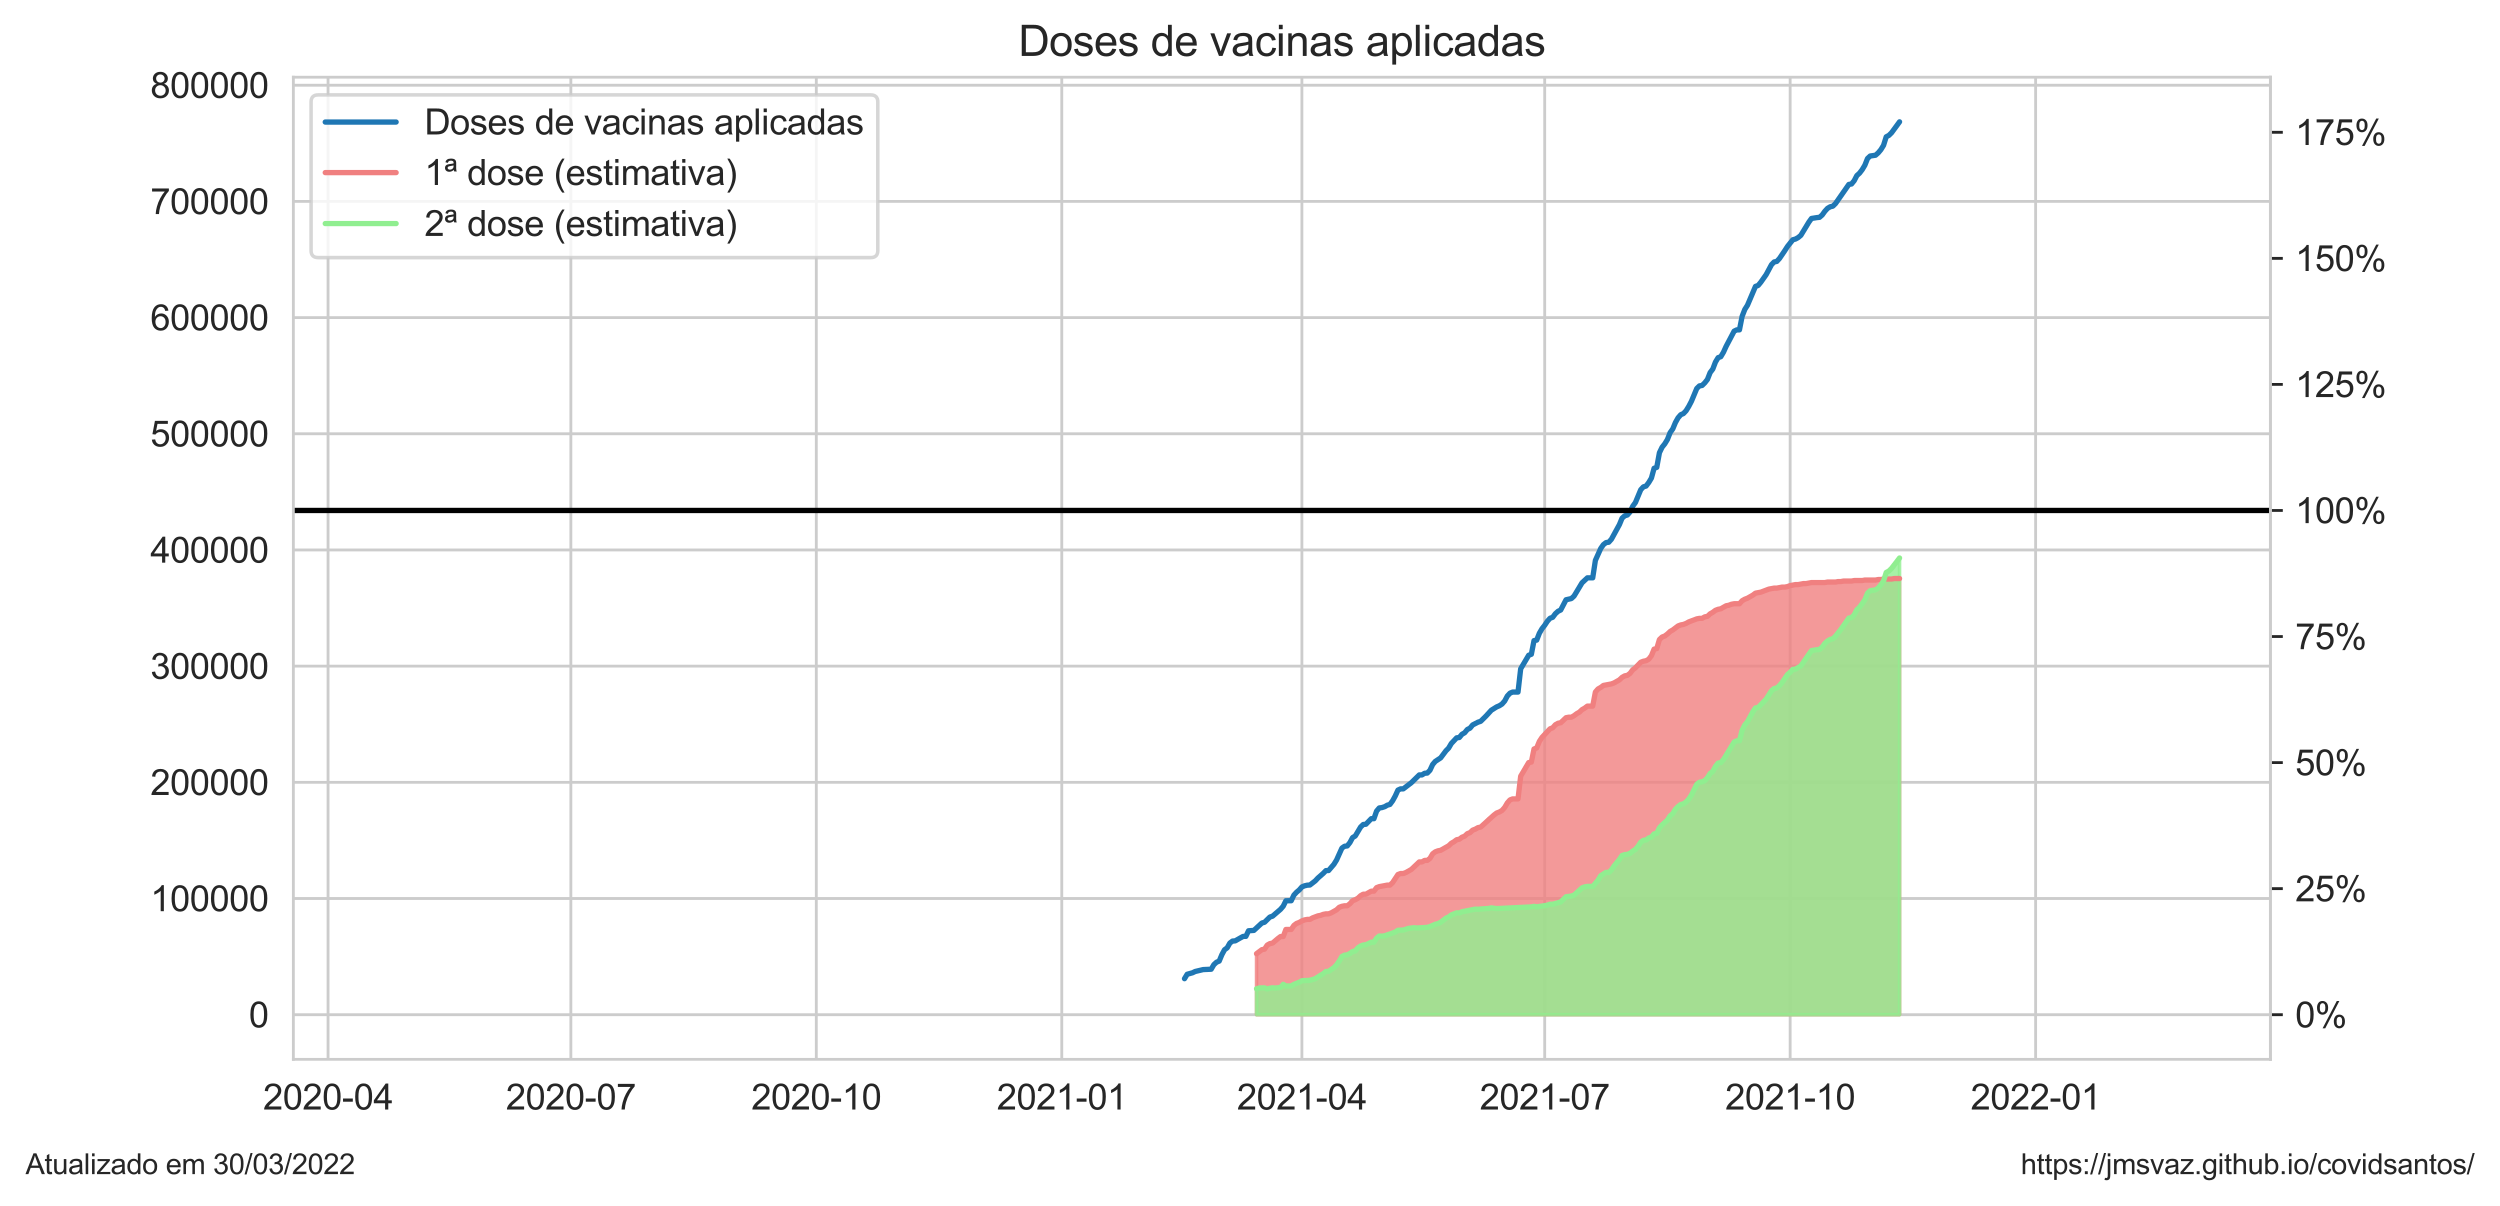 <?xml version="1.0" encoding="utf-8" standalone="no"?>
<!DOCTYPE svg PUBLIC "-//W3C//DTD SVG 1.1//EN"
  "http://www.w3.org/Graphics/SVG/1.1/DTD/svg11.dtd">
<svg xmlns:xlink="http://www.w3.org/1999/xlink" width="705.6pt" height="340.273pt" viewBox="0 0 705.6 340.273" xmlns="http://www.w3.org/2000/svg" version="1.1">
 <defs>
  <style type="text/css">*{stroke-linejoin: round; stroke-linecap: butt}</style>
 </defs>
 <g id="figure_1">
  <g id="patch_1">
   <path d="M 0 340.273 
L 705.6 340.273 
L 705.6 0 
L 0 0 
z
" style="fill: #ffffff"/>
  </g>
  <g id="axes_1">
   <g id="patch_2">
    <path d="M 82.8 298.989 
L 640.8 298.989 
L 640.8 21.789 
L 82.8 21.789 
z
" style="fill: #ffffff"/>
   </g>
   <g id="axes_2">
    <g id="patch_3">
     <path d="M 640.8 298.989 
L 640.8 298.989 
L 640.8 21.789 
L 640.8 21.789 
z
" style="fill: #ffffff"/>
    </g>
    <g id="matplotlib.axis_1"/>
    <g id="matplotlib.axis_2">
     <g id="ytick_1">
      <g id="line2d_1">
       <path d="M 640.8 286.389 
L 640.8 286.389 
" clip-path="url(#p8d4607f8ec)" style="fill: none; stroke: #cccccc; stroke-width: 0.8; stroke-linecap: round"/>
      </g>
      <g id="line2d_2">
       <defs>
        <path id="m54c9673f2b" d="M 0 0 
L 3.5 0 
" style="stroke: #262626; stroke-width: 0.8"/>
       </defs>
       <g>
        <use xlink:href="#m54c9673f2b" x="640.8" y="286.389" style="fill: #262626; stroke: #262626; stroke-width: 0.8"/>
       </g>
      </g>
      <g id="text_1">
       <!-- 0% -->
       <g style="fill: #262626" transform="translate(647.8 289.968)scale(0.1 -0.1)">
        <defs>
         <path id="ArialMT-30" d="M 266 2259 
Q 266 3072 433 3567 
Q 600 4063 929 4331 
Q 1259 4600 1759 4600 
Q 2128 4600 2406 4451 
Q 2684 4303 2865 4023 
Q 3047 3744 3150 3342 
Q 3253 2941 3253 2259 
Q 3253 1453 3087 958 
Q 2922 463 2592 192 
Q 2263 -78 1759 -78 
Q 1097 -78 719 397 
Q 266 969 266 2259 
z
M 844 2259 
Q 844 1131 1108 757 
Q 1372 384 1759 384 
Q 2147 384 2411 759 
Q 2675 1134 2675 2259 
Q 2675 3391 2411 3762 
Q 2147 4134 1753 4134 
Q 1366 4134 1134 3806 
Q 844 3388 844 2259 
z
" transform="scale(0.016)"/>
         <path id="ArialMT-25" d="M 372 3481 
Q 372 3972 619 4315 
Q 866 4659 1334 4659 
Q 1766 4659 2048 4351 
Q 2331 4044 2331 3447 
Q 2331 2866 2045 2552 
Q 1759 2238 1341 2238 
Q 925 2238 648 2547 
Q 372 2856 372 3481 
z
M 1350 4272 
Q 1141 4272 1002 4090 
Q 863 3909 863 3425 
Q 863 2984 1003 2804 
Q 1144 2625 1350 2625 
Q 1563 2625 1702 2806 
Q 1841 2988 1841 3469 
Q 1841 3913 1700 4092 
Q 1559 4272 1350 4272 
z
M 1353 -169 
L 3859 4659 
L 4316 4659 
L 1819 -169 
L 1353 -169 
z
M 3334 1075 
Q 3334 1569 3581 1911 
Q 3828 2253 4300 2253 
Q 4731 2253 5014 1945 
Q 5297 1638 5297 1041 
Q 5297 459 5011 145 
Q 4725 -169 4303 -169 
Q 3888 -169 3611 142 
Q 3334 453 3334 1075 
z
M 4316 1866 
Q 4103 1866 3964 1684 
Q 3825 1503 3825 1019 
Q 3825 581 3965 400 
Q 4106 219 4313 219 
Q 4528 219 4667 400 
Q 4806 581 4806 1063 
Q 4806 1506 4665 1686 
Q 4525 1866 4316 1866 
z
" transform="scale(0.016)"/>
        </defs>
        <use xlink:href="#ArialMT-30"/>
        <use xlink:href="#ArialMT-25" x="55.615"/>
       </g>
      </g>
     </g>
     <g id="ytick_2">
      <g id="line2d_3">
       <path d="M 640.8 250.811 
L 640.8 250.811 
" clip-path="url(#p8d4607f8ec)" style="fill: none; stroke: #cccccc; stroke-width: 0.8; stroke-linecap: round"/>
      </g>
      <g id="line2d_4">
       <g>
        <use xlink:href="#m54c9673f2b" x="640.8" y="250.811" style="fill: #262626; stroke: #262626; stroke-width: 0.8"/>
       </g>
      </g>
      <g id="text_2">
       <!-- 25% -->
       <g style="fill: #262626" transform="translate(647.8 254.39)scale(0.1 -0.1)">
        <defs>
         <path id="ArialMT-32" d="M 3222 541 
L 3222 0 
L 194 0 
Q 188 203 259 391 
Q 375 700 629 1000 
Q 884 1300 1366 1694 
Q 2113 2306 2375 2664 
Q 2638 3022 2638 3341 
Q 2638 3675 2398 3904 
Q 2159 4134 1775 4134 
Q 1369 4134 1125 3890 
Q 881 3647 878 3216 
L 300 3275 
Q 359 3922 746 4261 
Q 1134 4600 1788 4600 
Q 2447 4600 2831 4234 
Q 3216 3869 3216 3328 
Q 3216 3053 3103 2787 
Q 2991 2522 2730 2228 
Q 2469 1934 1863 1422 
Q 1356 997 1212 845 
Q 1069 694 975 541 
L 3222 541 
z
" transform="scale(0.016)"/>
         <path id="ArialMT-35" d="M 266 1200 
L 856 1250 
Q 922 819 1161 601 
Q 1400 384 1738 384 
Q 2144 384 2425 690 
Q 2706 997 2706 1503 
Q 2706 1984 2436 2262 
Q 2166 2541 1728 2541 
Q 1456 2541 1237 2417 
Q 1019 2294 894 2097 
L 366 2166 
L 809 4519 
L 3088 4519 
L 3088 3981 
L 1259 3981 
L 1013 2750 
Q 1425 3038 1878 3038 
Q 2478 3038 2890 2622 
Q 3303 2206 3303 1553 
Q 3303 931 2941 478 
Q 2500 -78 1738 -78 
Q 1113 -78 717 272 
Q 322 622 266 1200 
z
" transform="scale(0.016)"/>
        </defs>
        <use xlink:href="#ArialMT-32"/>
        <use xlink:href="#ArialMT-35" x="55.615"/>
        <use xlink:href="#ArialMT-25" x="111.23"/>
       </g>
      </g>
     </g>
     <g id="ytick_3">
      <g id="line2d_5">
       <path d="M 640.8 215.232 
L 640.8 215.232 
" clip-path="url(#p8d4607f8ec)" style="fill: none; stroke: #cccccc; stroke-width: 0.8; stroke-linecap: round"/>
      </g>
      <g id="line2d_6">
       <g>
        <use xlink:href="#m54c9673f2b" x="640.8" y="215.232" style="fill: #262626; stroke: #262626; stroke-width: 0.8"/>
       </g>
      </g>
      <g id="text_3">
       <!-- 50% -->
       <g style="fill: #262626" transform="translate(647.8 218.811)scale(0.1 -0.1)">
        <use xlink:href="#ArialMT-35"/>
        <use xlink:href="#ArialMT-30" x="55.615"/>
        <use xlink:href="#ArialMT-25" x="111.23"/>
       </g>
      </g>
     </g>
     <g id="ytick_4">
      <g id="line2d_7">
       <path d="M 640.8 179.653 
L 640.8 179.653 
" clip-path="url(#p8d4607f8ec)" style="fill: none; stroke: #cccccc; stroke-width: 0.8; stroke-linecap: round"/>
      </g>
      <g id="line2d_8">
       <g>
        <use xlink:href="#m54c9673f2b" x="640.8" y="179.653" style="fill: #262626; stroke: #262626; stroke-width: 0.8"/>
       </g>
      </g>
      <g id="text_4">
       <!-- 75% -->
       <g style="fill: #262626" transform="translate(647.8 183.232)scale(0.1 -0.1)">
        <defs>
         <path id="ArialMT-37" d="M 303 3981 
L 303 4522 
L 3269 4522 
L 3269 4084 
Q 2831 3619 2401 2847 
Q 1972 2075 1738 1259 
Q 1569 684 1522 0 
L 944 0 
Q 953 541 1156 1306 
Q 1359 2072 1739 2783 
Q 2119 3494 2547 3981 
L 303 3981 
z
" transform="scale(0.016)"/>
        </defs>
        <use xlink:href="#ArialMT-37"/>
        <use xlink:href="#ArialMT-35" x="55.615"/>
        <use xlink:href="#ArialMT-25" x="111.23"/>
       </g>
      </g>
     </g>
     <g id="ytick_5">
      <g id="line2d_9">
       <path d="M 640.8 144.075 
L 640.8 144.075 
" clip-path="url(#p8d4607f8ec)" style="fill: none; stroke: #cccccc; stroke-width: 0.8; stroke-linecap: round"/>
      </g>
      <g id="line2d_10">
       <g>
        <use xlink:href="#m54c9673f2b" x="640.8" y="144.075" style="fill: #262626; stroke: #262626; stroke-width: 0.8"/>
       </g>
      </g>
      <g id="text_5">
       <!-- 100% -->
       <g style="fill: #262626" transform="translate(647.8 147.654)scale(0.1 -0.1)">
        <defs>
         <path id="ArialMT-31" d="M 2384 0 
L 1822 0 
L 1822 3584 
Q 1619 3391 1289 3197 
Q 959 3003 697 2906 
L 697 3450 
Q 1169 3672 1522 3987 
Q 1875 4303 2022 4600 
L 2384 4600 
L 2384 0 
z
" transform="scale(0.016)"/>
        </defs>
        <use xlink:href="#ArialMT-31"/>
        <use xlink:href="#ArialMT-30" x="55.615"/>
        <use xlink:href="#ArialMT-30" x="111.23"/>
        <use xlink:href="#ArialMT-25" x="166.846"/>
       </g>
      </g>
     </g>
     <g id="ytick_6">
      <g id="line2d_11">
       <path d="M 640.8 108.496 
L 640.8 108.496 
" clip-path="url(#p8d4607f8ec)" style="fill: none; stroke: #cccccc; stroke-width: 0.8; stroke-linecap: round"/>
      </g>
      <g id="line2d_12">
       <g>
        <use xlink:href="#m54c9673f2b" x="640.8" y="108.496" style="fill: #262626; stroke: #262626; stroke-width: 0.8"/>
       </g>
      </g>
      <g id="text_6">
       <!-- 125% -->
       <g style="fill: #262626" transform="translate(647.8 112.075)scale(0.1 -0.1)">
        <use xlink:href="#ArialMT-31"/>
        <use xlink:href="#ArialMT-32" x="55.615"/>
        <use xlink:href="#ArialMT-35" x="111.23"/>
        <use xlink:href="#ArialMT-25" x="166.846"/>
       </g>
      </g>
     </g>
     <g id="ytick_7">
      <g id="line2d_13">
       <path d="M 640.8 72.917 
L 640.8 72.917 
" clip-path="url(#p8d4607f8ec)" style="fill: none; stroke: #cccccc; stroke-width: 0.8; stroke-linecap: round"/>
      </g>
      <g id="line2d_14">
       <g>
        <use xlink:href="#m54c9673f2b" x="640.8" y="72.917" style="fill: #262626; stroke: #262626; stroke-width: 0.8"/>
       </g>
      </g>
      <g id="text_7">
       <!-- 150% -->
       <g style="fill: #262626" transform="translate(647.8 76.496)scale(0.1 -0.1)">
        <use xlink:href="#ArialMT-31"/>
        <use xlink:href="#ArialMT-35" x="55.615"/>
        <use xlink:href="#ArialMT-30" x="111.23"/>
        <use xlink:href="#ArialMT-25" x="166.846"/>
       </g>
      </g>
     </g>
     <g id="ytick_8">
      <g id="line2d_15">
       <path d="M 640.8 37.339 
L 640.8 37.339 
" clip-path="url(#p8d4607f8ec)" style="fill: none; stroke: #cccccc; stroke-width: 0.8; stroke-linecap: round"/>
      </g>
      <g id="line2d_16">
       <g>
        <use xlink:href="#m54c9673f2b" x="640.8" y="37.339" style="fill: #262626; stroke: #262626; stroke-width: 0.8"/>
       </g>
      </g>
      <g id="text_8">
       <!-- 175% -->
       <g style="fill: #262626" transform="translate(647.8 40.918)scale(0.1 -0.1)">
        <use xlink:href="#ArialMT-31"/>
        <use xlink:href="#ArialMT-37" x="55.615"/>
        <use xlink:href="#ArialMT-35" x="111.23"/>
        <use xlink:href="#ArialMT-25" x="166.846"/>
       </g>
      </g>
     </g>
    </g>
    <g id="patch_4">
     <path d="M 640.8 298.989 
L 640.8 21.789 
" style="fill: none; stroke: #cccccc; stroke-width: 0.8; stroke-linejoin: miter; stroke-linecap: square"/>
    </g>
   </g>
   <g id="matplotlib.axis_3">
    <g id="xtick_1">
     <g id="line2d_17">
      <path d="M 92.589 298.989 
L 92.589 21.789 
" clip-path="url(#p3897b295b6)" style="fill: none; stroke: #cccccc; stroke-width: 0.8; stroke-linecap: round"/>
     </g>
     <g id="text_9">
      <!-- 2020-04 -->
      <g style="fill: #262626" transform="translate(74.242 313.147)scale(0.1 -0.1)">
       <defs>
        <path id="ArialMT-2d" d="M 203 1375 
L 203 1941 
L 1931 1941 
L 1931 1375 
L 203 1375 
z
" transform="scale(0.016)"/>
        <path id="ArialMT-34" d="M 2069 0 
L 2069 1097 
L 81 1097 
L 81 1613 
L 2172 4581 
L 2631 4581 
L 2631 1613 
L 3250 1613 
L 3250 1097 
L 2631 1097 
L 2631 0 
L 2069 0 
z
M 2069 1613 
L 2069 3678 
L 634 1613 
L 2069 1613 
z
" transform="scale(0.016)"/>
       </defs>
       <use xlink:href="#ArialMT-32"/>
       <use xlink:href="#ArialMT-30" x="55.615"/>
       <use xlink:href="#ArialMT-32" x="111.23"/>
       <use xlink:href="#ArialMT-30" x="166.846"/>
       <use xlink:href="#ArialMT-2d" x="222.461"/>
       <use xlink:href="#ArialMT-30" x="255.762"/>
       <use xlink:href="#ArialMT-34" x="311.377"/>
      </g>
     </g>
    </g>
    <g id="xtick_2">
     <g id="line2d_18">
      <path d="M 161.116 298.989 
L 161.116 21.789 
" clip-path="url(#p3897b295b6)" style="fill: none; stroke: #cccccc; stroke-width: 0.8; stroke-linecap: round"/>
     </g>
     <g id="text_10">
      <!-- 2020-07 -->
      <g style="fill: #262626" transform="translate(142.768 313.147)scale(0.1 -0.1)">
       <use xlink:href="#ArialMT-32"/>
       <use xlink:href="#ArialMT-30" x="55.615"/>
       <use xlink:href="#ArialMT-32" x="111.23"/>
       <use xlink:href="#ArialMT-30" x="166.846"/>
       <use xlink:href="#ArialMT-2d" x="222.461"/>
       <use xlink:href="#ArialMT-30" x="255.762"/>
       <use xlink:href="#ArialMT-37" x="311.377"/>
      </g>
     </g>
    </g>
    <g id="xtick_3">
     <g id="line2d_19">
      <path d="M 230.395 298.989 
L 230.395 21.789 
" clip-path="url(#p3897b295b6)" style="fill: none; stroke: #cccccc; stroke-width: 0.8; stroke-linecap: round"/>
     </g>
     <g id="text_11">
      <!-- 2020-10 -->
      <g style="fill: #262626" transform="translate(212.047 313.147)scale(0.1 -0.1)">
       <use xlink:href="#ArialMT-32"/>
       <use xlink:href="#ArialMT-30" x="55.615"/>
       <use xlink:href="#ArialMT-32" x="111.23"/>
       <use xlink:href="#ArialMT-30" x="166.846"/>
       <use xlink:href="#ArialMT-2d" x="222.461"/>
       <use xlink:href="#ArialMT-31" x="255.762"/>
       <use xlink:href="#ArialMT-30" x="311.377"/>
      </g>
     </g>
    </g>
    <g id="xtick_4">
     <g id="line2d_20">
      <path d="M 299.674 298.989 
L 299.674 21.789 
" clip-path="url(#p3897b295b6)" style="fill: none; stroke: #cccccc; stroke-width: 0.8; stroke-linecap: round"/>
     </g>
     <g id="text_12">
      <!-- 2021-01 -->
      <g style="fill: #262626" transform="translate(281.327 313.147)scale(0.1 -0.1)">
       <use xlink:href="#ArialMT-32"/>
       <use xlink:href="#ArialMT-30" x="55.615"/>
       <use xlink:href="#ArialMT-32" x="111.23"/>
       <use xlink:href="#ArialMT-31" x="166.846"/>
       <use xlink:href="#ArialMT-2d" x="222.461"/>
       <use xlink:href="#ArialMT-30" x="255.762"/>
       <use xlink:href="#ArialMT-31" x="311.377"/>
      </g>
     </g>
    </g>
    <g id="xtick_5">
     <g id="line2d_21">
      <path d="M 367.448 298.989 
L 367.448 21.789 
" clip-path="url(#p3897b295b6)" style="fill: none; stroke: #cccccc; stroke-width: 0.8; stroke-linecap: round"/>
     </g>
     <g id="text_13">
      <!-- 2021-04 -->
      <g style="fill: #262626" transform="translate(349.1 313.147)scale(0.1 -0.1)">
       <use xlink:href="#ArialMT-32"/>
       <use xlink:href="#ArialMT-30" x="55.615"/>
       <use xlink:href="#ArialMT-32" x="111.23"/>
       <use xlink:href="#ArialMT-31" x="166.846"/>
       <use xlink:href="#ArialMT-2d" x="222.461"/>
       <use xlink:href="#ArialMT-30" x="255.762"/>
       <use xlink:href="#ArialMT-34" x="311.377"/>
      </g>
     </g>
    </g>
    <g id="xtick_6">
     <g id="line2d_22">
      <path d="M 435.974 298.989 
L 435.974 21.789 
" clip-path="url(#p3897b295b6)" style="fill: none; stroke: #cccccc; stroke-width: 0.8; stroke-linecap: round"/>
     </g>
     <g id="text_14">
      <!-- 2021-07 -->
      <g style="fill: #262626" transform="translate(417.626 313.147)scale(0.1 -0.1)">
       <use xlink:href="#ArialMT-32"/>
       <use xlink:href="#ArialMT-30" x="55.615"/>
       <use xlink:href="#ArialMT-32" x="111.23"/>
       <use xlink:href="#ArialMT-31" x="166.846"/>
       <use xlink:href="#ArialMT-2d" x="222.461"/>
       <use xlink:href="#ArialMT-30" x="255.762"/>
       <use xlink:href="#ArialMT-37" x="311.377"/>
      </g>
     </g>
    </g>
    <g id="xtick_7">
     <g id="line2d_23">
      <path d="M 505.253 298.989 
L 505.253 21.789 
" clip-path="url(#p3897b295b6)" style="fill: none; stroke: #cccccc; stroke-width: 0.8; stroke-linecap: round"/>
     </g>
     <g id="text_15">
      <!-- 2021-10 -->
      <g style="fill: #262626" transform="translate(486.906 313.147)scale(0.1 -0.1)">
       <use xlink:href="#ArialMT-32"/>
       <use xlink:href="#ArialMT-30" x="55.615"/>
       <use xlink:href="#ArialMT-32" x="111.23"/>
       <use xlink:href="#ArialMT-31" x="166.846"/>
       <use xlink:href="#ArialMT-2d" x="222.461"/>
       <use xlink:href="#ArialMT-31" x="255.762"/>
       <use xlink:href="#ArialMT-30" x="311.377"/>
      </g>
     </g>
    </g>
    <g id="xtick_8">
     <g id="line2d_24">
      <path d="M 574.533 298.989 
L 574.533 21.789 
" clip-path="url(#p3897b295b6)" style="fill: none; stroke: #cccccc; stroke-width: 0.8; stroke-linecap: round"/>
     </g>
     <g id="text_16">
      <!-- 2022-01 -->
      <g style="fill: #262626" transform="translate(556.185 313.147)scale(0.1 -0.1)">
       <use xlink:href="#ArialMT-32"/>
       <use xlink:href="#ArialMT-30" x="55.615"/>
       <use xlink:href="#ArialMT-32" x="111.23"/>
       <use xlink:href="#ArialMT-32" x="166.846"/>
       <use xlink:href="#ArialMT-2d" x="222.461"/>
       <use xlink:href="#ArialMT-30" x="255.762"/>
       <use xlink:href="#ArialMT-31" x="311.377"/>
      </g>
     </g>
    </g>
   </g>
   <g id="matplotlib.axis_4">
    <g id="ytick_9">
     <g id="line2d_25">
      <path d="M 82.8 286.389 
L 640.8 286.389 
" clip-path="url(#p3897b295b6)" style="fill: none; stroke: #cccccc; stroke-width: 0.8; stroke-linecap: round"/>
     </g>
     <g id="text_17">
      <!-- 0 -->
      <g style="fill: #262626" transform="translate(70.239 289.968)scale(0.1 -0.1)">
       <use xlink:href="#ArialMT-30"/>
      </g>
     </g>
    </g>
    <g id="ytick_10">
     <g id="line2d_26">
      <path d="M 82.8 253.597 
L 640.8 253.597 
" clip-path="url(#p3897b295b6)" style="fill: none; stroke: #cccccc; stroke-width: 0.8; stroke-linecap: round"/>
     </g>
     <g id="text_18">
      <!-- 100000 -->
      <g style="fill: #262626" transform="translate(42.434 257.176)scale(0.1 -0.1)">
       <use xlink:href="#ArialMT-31"/>
       <use xlink:href="#ArialMT-30" x="55.615"/>
       <use xlink:href="#ArialMT-30" x="111.23"/>
       <use xlink:href="#ArialMT-30" x="166.846"/>
       <use xlink:href="#ArialMT-30" x="222.461"/>
       <use xlink:href="#ArialMT-30" x="278.076"/>
      </g>
     </g>
    </g>
    <g id="ytick_11">
     <g id="line2d_27">
      <path d="M 82.8 220.805 
L 640.8 220.805 
" clip-path="url(#p3897b295b6)" style="fill: none; stroke: #cccccc; stroke-width: 0.8; stroke-linecap: round"/>
     </g>
     <g id="text_19">
      <!-- 200000 -->
      <g style="fill: #262626" transform="translate(42.434 224.384)scale(0.1 -0.1)">
       <use xlink:href="#ArialMT-32"/>
       <use xlink:href="#ArialMT-30" x="55.615"/>
       <use xlink:href="#ArialMT-30" x="111.23"/>
       <use xlink:href="#ArialMT-30" x="166.846"/>
       <use xlink:href="#ArialMT-30" x="222.461"/>
       <use xlink:href="#ArialMT-30" x="278.076"/>
      </g>
     </g>
    </g>
    <g id="ytick_12">
     <g id="line2d_28">
      <path d="M 82.8 188.013 
L 640.8 188.013 
" clip-path="url(#p3897b295b6)" style="fill: none; stroke: #cccccc; stroke-width: 0.8; stroke-linecap: round"/>
     </g>
     <g id="text_20">
      <!-- 300000 -->
      <g style="fill: #262626" transform="translate(42.434 191.592)scale(0.1 -0.1)">
       <defs>
        <path id="ArialMT-33" d="M 269 1209 
L 831 1284 
Q 928 806 1161 595 
Q 1394 384 1728 384 
Q 2125 384 2398 659 
Q 2672 934 2672 1341 
Q 2672 1728 2419 1979 
Q 2166 2231 1775 2231 
Q 1616 2231 1378 2169 
L 1441 2663 
Q 1497 2656 1531 2656 
Q 1891 2656 2178 2843 
Q 2466 3031 2466 3422 
Q 2466 3731 2256 3934 
Q 2047 4138 1716 4138 
Q 1388 4138 1169 3931 
Q 950 3725 888 3313 
L 325 3413 
Q 428 3978 793 4289 
Q 1159 4600 1703 4600 
Q 2078 4600 2393 4439 
Q 2709 4278 2876 4000 
Q 3044 3722 3044 3409 
Q 3044 3113 2884 2869 
Q 2725 2625 2413 2481 
Q 2819 2388 3044 2092 
Q 3269 1797 3269 1353 
Q 3269 753 2831 336 
Q 2394 -81 1725 -81 
Q 1122 -81 723 278 
Q 325 638 269 1209 
z
" transform="scale(0.016)"/>
       </defs>
       <use xlink:href="#ArialMT-33"/>
       <use xlink:href="#ArialMT-30" x="55.615"/>
       <use xlink:href="#ArialMT-30" x="111.23"/>
       <use xlink:href="#ArialMT-30" x="166.846"/>
       <use xlink:href="#ArialMT-30" x="222.461"/>
       <use xlink:href="#ArialMT-30" x="278.076"/>
      </g>
     </g>
    </g>
    <g id="ytick_13">
     <g id="line2d_29">
      <path d="M 82.8 155.221 
L 640.8 155.221 
" clip-path="url(#p3897b295b6)" style="fill: none; stroke: #cccccc; stroke-width: 0.8; stroke-linecap: round"/>
     </g>
     <g id="text_21">
      <!-- 400000 -->
      <g style="fill: #262626" transform="translate(42.434 158.8)scale(0.1 -0.1)">
       <use xlink:href="#ArialMT-34"/>
       <use xlink:href="#ArialMT-30" x="55.615"/>
       <use xlink:href="#ArialMT-30" x="111.23"/>
       <use xlink:href="#ArialMT-30" x="166.846"/>
       <use xlink:href="#ArialMT-30" x="222.461"/>
       <use xlink:href="#ArialMT-30" x="278.076"/>
      </g>
     </g>
    </g>
    <g id="ytick_14">
     <g id="line2d_30">
      <path d="M 82.8 122.429 
L 640.8 122.429 
" clip-path="url(#p3897b295b6)" style="fill: none; stroke: #cccccc; stroke-width: 0.8; stroke-linecap: round"/>
     </g>
     <g id="text_22">
      <!-- 500000 -->
      <g style="fill: #262626" transform="translate(42.434 126.008)scale(0.1 -0.1)">
       <use xlink:href="#ArialMT-35"/>
       <use xlink:href="#ArialMT-30" x="55.615"/>
       <use xlink:href="#ArialMT-30" x="111.23"/>
       <use xlink:href="#ArialMT-30" x="166.846"/>
       <use xlink:href="#ArialMT-30" x="222.461"/>
       <use xlink:href="#ArialMT-30" x="278.076"/>
      </g>
     </g>
    </g>
    <g id="ytick_15">
     <g id="line2d_31">
      <path d="M 82.8 89.637 
L 640.8 89.637 
" clip-path="url(#p3897b295b6)" style="fill: none; stroke: #cccccc; stroke-width: 0.8; stroke-linecap: round"/>
     </g>
     <g id="text_23">
      <!-- 600000 -->
      <g style="fill: #262626" transform="translate(42.434 93.216)scale(0.1 -0.1)">
       <defs>
        <path id="ArialMT-36" d="M 3184 3459 
L 2625 3416 
Q 2550 3747 2413 3897 
Q 2184 4138 1850 4138 
Q 1581 4138 1378 3988 
Q 1113 3794 959 3422 
Q 806 3050 800 2363 
Q 1003 2672 1297 2822 
Q 1591 2972 1913 2972 
Q 2475 2972 2870 2558 
Q 3266 2144 3266 1488 
Q 3266 1056 3080 686 
Q 2894 316 2569 119 
Q 2244 -78 1831 -78 
Q 1128 -78 684 439 
Q 241 956 241 2144 
Q 241 3472 731 4075 
Q 1159 4600 1884 4600 
Q 2425 4600 2770 4297 
Q 3116 3994 3184 3459 
z
M 888 1484 
Q 888 1194 1011 928 
Q 1134 663 1356 523 
Q 1578 384 1822 384 
Q 2178 384 2434 671 
Q 2691 959 2691 1453 
Q 2691 1928 2437 2201 
Q 2184 2475 1800 2475 
Q 1419 2475 1153 2201 
Q 888 1928 888 1484 
z
" transform="scale(0.016)"/>
       </defs>
       <use xlink:href="#ArialMT-36"/>
       <use xlink:href="#ArialMT-30" x="55.615"/>
       <use xlink:href="#ArialMT-30" x="111.23"/>
       <use xlink:href="#ArialMT-30" x="166.846"/>
       <use xlink:href="#ArialMT-30" x="222.461"/>
       <use xlink:href="#ArialMT-30" x="278.076"/>
      </g>
     </g>
    </g>
    <g id="ytick_16">
     <g id="line2d_32">
      <path d="M 82.8 56.845 
L 640.8 56.845 
" clip-path="url(#p3897b295b6)" style="fill: none; stroke: #cccccc; stroke-width: 0.8; stroke-linecap: round"/>
     </g>
     <g id="text_24">
      <!-- 700000 -->
      <g style="fill: #262626" transform="translate(42.434 60.424)scale(0.1 -0.1)">
       <use xlink:href="#ArialMT-37"/>
       <use xlink:href="#ArialMT-30" x="55.615"/>
       <use xlink:href="#ArialMT-30" x="111.23"/>
       <use xlink:href="#ArialMT-30" x="166.846"/>
       <use xlink:href="#ArialMT-30" x="222.461"/>
       <use xlink:href="#ArialMT-30" x="278.076"/>
      </g>
     </g>
    </g>
    <g id="ytick_17">
     <g id="line2d_33">
      <path d="M 82.8 24.053 
L 640.8 24.053 
" clip-path="url(#p3897b295b6)" style="fill: none; stroke: #cccccc; stroke-width: 0.8; stroke-linecap: round"/>
     </g>
     <g id="text_25">
      <!-- 800000 -->
      <g style="fill: #262626" transform="translate(42.434 27.632)scale(0.1 -0.1)">
       <defs>
        <path id="ArialMT-38" d="M 1131 2484 
Q 781 2613 612 2850 
Q 444 3088 444 3419 
Q 444 3919 803 4259 
Q 1163 4600 1759 4600 
Q 2359 4600 2725 4251 
Q 3091 3903 3091 3403 
Q 3091 3084 2923 2848 
Q 2756 2613 2416 2484 
Q 2838 2347 3058 2040 
Q 3278 1734 3278 1309 
Q 3278 722 2862 322 
Q 2447 -78 1769 -78 
Q 1091 -78 675 323 
Q 259 725 259 1325 
Q 259 1772 486 2073 
Q 713 2375 1131 2484 
z
M 1019 3438 
Q 1019 3113 1228 2906 
Q 1438 2700 1772 2700 
Q 2097 2700 2305 2904 
Q 2513 3109 2513 3406 
Q 2513 3716 2298 3927 
Q 2084 4138 1766 4138 
Q 1444 4138 1231 3931 
Q 1019 3725 1019 3438 
z
M 838 1322 
Q 838 1081 952 856 
Q 1066 631 1291 507 
Q 1516 384 1775 384 
Q 2178 384 2440 643 
Q 2703 903 2703 1303 
Q 2703 1709 2433 1975 
Q 2163 2241 1756 2241 
Q 1359 2241 1098 1978 
Q 838 1716 838 1322 
z
" transform="scale(0.016)"/>
       </defs>
       <use xlink:href="#ArialMT-38"/>
       <use xlink:href="#ArialMT-30" x="55.615"/>
       <use xlink:href="#ArialMT-30" x="111.23"/>
       <use xlink:href="#ArialMT-30" x="166.846"/>
       <use xlink:href="#ArialMT-30" x="222.461"/>
       <use xlink:href="#ArialMT-30" x="278.076"/>
      </g>
     </g>
    </g>
   </g>
   <g id="PolyCollection_1">
    <defs>
     <path id="me156d63123" d="M 354.646 -53.884 
L 354.646 -71.104 
L 355.399 -71.673 
L 356.152 -72.242 
L 356.905 -72.385 
L 357.658 -73.523 
L 358.411 -73.95 
L 359.164 -74.092 
L 359.917 -74.804 
L 360.67 -75.373 
L 361.423 -75.943 
L 362.177 -75.943 
L 362.93 -77.935 
L 363.683 -77.935 
L 364.436 -77.935 
L 365.189 -79.073 
L 365.942 -79.643 
L 366.695 -79.927 
L 367.448 -80.354 
L 368.201 -80.639 
L 368.954 -80.781 
L 369.707 -80.781 
L 370.46 -81.208 
L 371.213 -81.493 
L 371.966 -81.777 
L 372.719 -81.92 
L 373.472 -82.204 
L 374.225 -82.347 
L 374.978 -82.347 
L 375.731 -82.631 
L 376.484 -83.058 
L 377.237 -83.485 
L 377.99 -84.197 
L 378.743 -84.481 
L 379.496 -84.624 
L 380.249 -84.624 
L 381.002 -85.193 
L 381.755 -86.047 
L 382.509 -86.332 
L 383.262 -86.758 
L 384.015 -87.47 
L 384.768 -87.897 
L 385.521 -87.897 
L 386.274 -88.324 
L 387.027 -88.751 
L 387.78 -88.751 
L 388.533 -89.747 
L 389.286 -90.032 
L 390.039 -90.174 
L 390.792 -90.316 
L 391.545 -90.459 
L 392.298 -90.459 
L 393.051 -91.17 
L 393.804 -92.309 
L 394.557 -93.447 
L 395.31 -93.732 
L 396.063 -93.732 
L 396.816 -94.017 
L 397.569 -94.443 
L 398.322 -94.87 
L 399.075 -95.582 
L 399.828 -96.294 
L 400.581 -97.005 
L 401.334 -97.005 
L 402.087 -97.432 
L 402.84 -97.432 
L 403.594 -98.001 
L 404.347 -99.282 
L 405.1 -99.851 
L 405.853 -100.136 
L 406.606 -100.278 
L 407.359 -100.705 
L 408.112 -101.132 
L 408.865 -101.559 
L 409.618 -102.271 
L 410.371 -102.698 
L 411.124 -103.267 
L 411.877 -103.409 
L 412.63 -103.979 
L 413.383 -104.263 
L 414.136 -104.975 
L 414.889 -105.259 
L 415.642 -105.971 
L 416.395 -106.256 
L 417.148 -106.683 
L 417.901 -106.825 
L 418.654 -107.536 
L 419.407 -108.248 
L 420.16 -109.102 
L 420.913 -109.671 
L 421.666 -110.24 
L 422.419 -110.81 
L 423.172 -111.094 
L 423.926 -111.521 
L 424.679 -112.375 
L 425.432 -113.656 
L 426.185 -114.51 
L 426.938 -114.794 
L 427.691 -114.794 
L 428.444 -114.794 
L 429.197 -121.199 
L 429.95 -122.479 
L 430.703 -123.903 
L 431.456 -125.041 
L 432.209 -125.183 
L 432.962 -128.884 
L 433.715 -129.168 
L 434.468 -131.018 
L 435.221 -132.157 
L 435.974 -133.011 
L 436.727 -134.007 
L 437.48 -134.576 
L 438.233 -134.861 
L 438.986 -135.715 
L 439.739 -136.142 
L 440.492 -136.284 
L 441.245 -136.996 
L 441.998 -137.707 
L 442.751 -137.849 
L 443.504 -137.849 
L 444.257 -138.276 
L 445.011 -138.846 
L 445.764 -139.273 
L 446.517 -139.984 
L 447.27 -140.411 
L 448.023 -140.98 
L 448.776 -140.98 
L 449.529 -140.98 
L 450.282 -144.965 
L 451.035 -145.819 
L 451.788 -146.246 
L 452.541 -146.815 
L 453.294 -146.958 
L 454.047 -147.1 
L 454.8 -147.242 
L 455.553 -147.527 
L 456.306 -147.954 
L 457.059 -148.381 
L 457.812 -149.092 
L 458.565 -149.519 
L 459.318 -149.662 
L 460.071 -150.231 
L 460.824 -151.227 
L 461.577 -151.796 
L 462.33 -152.65 
L 463.083 -153.362 
L 463.836 -153.646 
L 464.589 -153.789 
L 465.343 -154.216 
L 466.096 -155.212 
L 466.849 -157.062 
L 467.602 -157.204 
L 468.355 -159.766 
L 469.108 -160.477 
L 469.861 -160.762 
L 470.614 -161.331 
L 471.367 -162.043 
L 472.12 -162.47 
L 472.873 -163.039 
L 473.626 -163.608 
L 474.379 -163.893 
L 475.132 -164.035 
L 475.885 -164.32 
L 476.638 -164.747 
L 477.391 -165.032 
L 478.144 -165.316 
L 478.897 -165.601 
L 479.65 -165.743 
L 480.403 -165.743 
L 481.156 -166.17 
L 481.909 -166.312 
L 482.662 -167.024 
L 483.415 -167.451 
L 484.168 -168.02 
L 484.921 -168.305 
L 485.674 -168.447 
L 486.428 -168.874 
L 487.181 -169.301 
L 487.934 -169.443 
L 488.687 -169.728 
L 489.44 -169.87 
L 490.193 -169.87 
L 490.946 -169.87 
L 491.699 -170.724 
L 492.452 -171.151 
L 493.205 -171.436 
L 493.958 -171.863 
L 494.711 -172.29 
L 495.464 -172.859 
L 496.217 -173.001 
L 496.97 -173.143 
L 497.723 -173.428 
L 498.476 -173.713 
L 499.229 -173.997 
L 499.982 -174.14 
L 500.735 -174.282 
L 501.488 -174.282 
L 502.241 -174.424 
L 502.994 -174.567 
L 503.747 -174.567 
L 504.5 -174.709 
L 505.253 -174.994 
L 506.006 -175.136 
L 506.76 -175.278 
L 507.513 -175.278 
L 508.266 -175.421 
L 509.019 -175.563 
L 509.772 -175.563 
L 510.525 -175.705 
L 511.278 -175.847 
L 512.031 -175.847 
L 512.784 -175.847 
L 513.537 -175.847 
L 514.29 -175.847 
L 515.043 -175.847 
L 515.796 -175.99 
L 516.549 -175.99 
L 517.302 -175.99 
L 518.055 -175.99 
L 518.808 -176.132 
L 519.561 -176.132 
L 520.314 -176.274 
L 521.067 -176.274 
L 521.82 -176.274 
L 522.573 -176.274 
L 523.326 -176.417 
L 524.079 -176.417 
L 524.832 -176.417 
L 525.585 -176.417 
L 526.338 -176.559 
L 527.091 -176.559 
L 527.845 -176.559 
L 528.598 -176.559 
L 529.351 -176.559 
L 530.104 -176.701 
L 530.857 -176.701 
L 531.61 -176.844 
L 532.363 -176.844 
L 533.116 -176.844 
L 533.869 -176.844 
L 534.622 -176.986 
L 535.375 -176.986 
L 536.128 -176.986 
L 536.128 -53.884 
L 536.128 -53.884 
L 535.375 -53.884 
L 534.622 -53.884 
L 533.869 -53.884 
L 533.116 -53.884 
L 532.363 -53.884 
L 531.61 -53.884 
L 530.857 -53.884 
L 530.104 -53.884 
L 529.351 -53.884 
L 528.598 -53.884 
L 527.845 -53.884 
L 527.091 -53.884 
L 526.338 -53.884 
L 525.585 -53.884 
L 524.832 -53.884 
L 524.079 -53.884 
L 523.326 -53.884 
L 522.573 -53.884 
L 521.82 -53.884 
L 521.067 -53.884 
L 520.314 -53.884 
L 519.561 -53.884 
L 518.808 -53.884 
L 518.055 -53.884 
L 517.302 -53.884 
L 516.549 -53.884 
L 515.796 -53.884 
L 515.043 -53.884 
L 514.29 -53.884 
L 513.537 -53.884 
L 512.784 -53.884 
L 512.031 -53.884 
L 511.278 -53.884 
L 510.525 -53.884 
L 509.772 -53.884 
L 509.019 -53.884 
L 508.266 -53.884 
L 507.513 -53.884 
L 506.76 -53.884 
L 506.006 -53.884 
L 505.253 -53.884 
L 504.5 -53.884 
L 503.747 -53.884 
L 502.994 -53.884 
L 502.241 -53.884 
L 501.488 -53.884 
L 500.735 -53.884 
L 499.982 -53.884 
L 499.229 -53.884 
L 498.476 -53.884 
L 497.723 -53.884 
L 496.97 -53.884 
L 496.217 -53.884 
L 495.464 -53.884 
L 494.711 -53.884 
L 493.958 -53.884 
L 493.205 -53.884 
L 492.452 -53.884 
L 491.699 -53.884 
L 490.946 -53.884 
L 490.193 -53.884 
L 489.44 -53.884 
L 488.687 -53.884 
L 487.934 -53.884 
L 487.181 -53.884 
L 486.428 -53.884 
L 485.674 -53.884 
L 484.921 -53.884 
L 484.168 -53.884 
L 483.415 -53.884 
L 482.662 -53.884 
L 481.909 -53.884 
L 481.156 -53.884 
L 480.403 -53.884 
L 479.65 -53.884 
L 478.897 -53.884 
L 478.144 -53.884 
L 477.391 -53.884 
L 476.638 -53.884 
L 475.885 -53.884 
L 475.132 -53.884 
L 474.379 -53.884 
L 473.626 -53.884 
L 472.873 -53.884 
L 472.12 -53.884 
L 471.367 -53.884 
L 470.614 -53.884 
L 469.861 -53.884 
L 469.108 -53.884 
L 468.355 -53.884 
L 467.602 -53.884 
L 466.849 -53.884 
L 466.096 -53.884 
L 465.343 -53.884 
L 464.589 -53.884 
L 463.836 -53.884 
L 463.083 -53.884 
L 462.33 -53.884 
L 461.577 -53.884 
L 460.824 -53.884 
L 460.071 -53.884 
L 459.318 -53.884 
L 458.565 -53.884 
L 457.812 -53.884 
L 457.059 -53.884 
L 456.306 -53.884 
L 455.553 -53.884 
L 454.8 -53.884 
L 454.047 -53.884 
L 453.294 -53.884 
L 452.541 -53.884 
L 451.788 -53.884 
L 451.035 -53.884 
L 450.282 -53.884 
L 449.529 -53.884 
L 448.776 -53.884 
L 448.023 -53.884 
L 447.27 -53.884 
L 446.517 -53.884 
L 445.764 -53.884 
L 445.011 -53.884 
L 444.257 -53.884 
L 443.504 -53.884 
L 442.751 -53.884 
L 441.998 -53.884 
L 441.245 -53.884 
L 440.492 -53.884 
L 439.739 -53.884 
L 438.986 -53.884 
L 438.233 -53.884 
L 437.48 -53.884 
L 436.727 -53.884 
L 435.974 -53.884 
L 435.221 -53.884 
L 434.468 -53.884 
L 433.715 -53.884 
L 432.962 -53.884 
L 432.209 -53.884 
L 431.456 -53.884 
L 430.703 -53.884 
L 429.95 -53.884 
L 429.197 -53.884 
L 428.444 -53.884 
L 427.691 -53.884 
L 426.938 -53.884 
L 426.185 -53.884 
L 425.432 -53.884 
L 424.679 -53.884 
L 423.926 -53.884 
L 423.172 -53.884 
L 422.419 -53.884 
L 421.666 -53.884 
L 420.913 -53.884 
L 420.16 -53.884 
L 419.407 -53.884 
L 418.654 -53.884 
L 417.901 -53.884 
L 417.148 -53.884 
L 416.395 -53.884 
L 415.642 -53.884 
L 414.889 -53.884 
L 414.136 -53.884 
L 413.383 -53.884 
L 412.63 -53.884 
L 411.877 -53.884 
L 411.124 -53.884 
L 410.371 -53.884 
L 409.618 -53.884 
L 408.865 -53.884 
L 408.112 -53.884 
L 407.359 -53.884 
L 406.606 -53.884 
L 405.853 -53.884 
L 405.1 -53.884 
L 404.347 -53.884 
L 403.594 -53.884 
L 402.84 -53.884 
L 402.087 -53.884 
L 401.334 -53.884 
L 400.581 -53.884 
L 399.828 -53.884 
L 399.075 -53.884 
L 398.322 -53.884 
L 397.569 -53.884 
L 396.816 -53.884 
L 396.063 -53.884 
L 395.31 -53.884 
L 394.557 -53.884 
L 393.804 -53.884 
L 393.051 -53.884 
L 392.298 -53.884 
L 391.545 -53.884 
L 390.792 -53.884 
L 390.039 -53.884 
L 389.286 -53.884 
L 388.533 -53.884 
L 387.78 -53.884 
L 387.027 -53.884 
L 386.274 -53.884 
L 385.521 -53.884 
L 384.768 -53.884 
L 384.015 -53.884 
L 383.262 -53.884 
L 382.509 -53.884 
L 381.755 -53.884 
L 381.002 -53.884 
L 380.249 -53.884 
L 379.496 -53.884 
L 378.743 -53.884 
L 377.99 -53.884 
L 377.237 -53.884 
L 376.484 -53.884 
L 375.731 -53.884 
L 374.978 -53.884 
L 374.225 -53.884 
L 373.472 -53.884 
L 372.719 -53.884 
L 371.966 -53.884 
L 371.213 -53.884 
L 370.46 -53.884 
L 369.707 -53.884 
L 368.954 -53.884 
L 368.201 -53.884 
L 367.448 -53.884 
L 366.695 -53.884 
L 365.942 -53.884 
L 365.189 -53.884 
L 364.436 -53.884 
L 363.683 -53.884 
L 362.93 -53.884 
L 362.177 -53.884 
L 361.423 -53.884 
L 360.67 -53.884 
L 359.917 -53.884 
L 359.164 -53.884 
L 358.411 -53.884 
L 357.658 -53.884 
L 356.905 -53.884 
L 356.152 -53.884 
L 355.399 -53.884 
L 354.646 -53.884 
z
" style="stroke: #f08080; stroke-opacity: 0.8"/>
    </defs>
    <g clip-path="url(#p3897b295b6)">
     <use xlink:href="#me156d63123" x="0" y="340.273" style="fill: #f08080; fill-opacity: 0.8; stroke: #f08080; stroke-opacity: 0.8"/>
    </g>
   </g>
   <g id="PolyCollection_2">
    <defs>
     <path id="m0f45275536" d="M 354.646 -53.884 
L 354.646 -61.202 
L 355.399 -61.424 
L 356.152 -61.401 
L 356.905 -61.469 
L 357.658 -61.129 
L 358.411 -61.38 
L 359.164 -61.479 
L 359.917 -61.406 
L 360.67 -61.53 
L 361.423 -61.572 
L 362.177 -62.456 
L 362.93 -61.99 
L 363.683 -62 
L 364.436 -62 
L 365.189 -62.447 
L 365.942 -62.698 
L 366.695 -63.045 
L 367.448 -63.477 
L 368.201 -63.506 
L 368.954 -63.539 
L 369.707 -63.589 
L 370.46 -63.759 
L 371.213 -64.041 
L 371.966 -64.561 
L 372.719 -65.014 
L 373.472 -65.456 
L 374.225 -66.088 
L 374.978 -66.112 
L 375.731 -66.642 
L 376.484 -67.157 
L 377.237 -67.948 
L 377.99 -69.025 
L 378.743 -70.31 
L 379.496 -70.691 
L 380.249 -70.776 
L 381.002 -71.162 
L 381.755 -71.71 
L 382.509 -71.874 
L 383.262 -72.751 
L 384.015 -73.263 
L 384.768 -73.554 
L 385.521 -73.629 
L 386.274 -73.947 
L 387.027 -74.341 
L 387.78 -74.341 
L 388.533 -75.496 
L 389.286 -76.092 
L 390.039 -76.051 
L 390.792 -76.154 
L 391.545 -76.44 
L 392.298 -76.658 
L 393.051 -76.97 
L 393.804 -77.202 
L 394.557 -77.716 
L 395.31 -77.779 
L 396.063 -77.779 
L 396.816 -78.029 
L 397.569 -78.255 
L 398.322 -78.368 
L 399.075 -78.434 
L 399.828 -78.357 
L 400.581 -78.438 
L 401.334 -78.438 
L 402.087 -78.479 
L 402.84 -78.537 
L 403.594 -78.756 
L 404.347 -79.095 
L 405.1 -79.412 
L 405.853 -79.587 
L 406.606 -79.97 
L 407.359 -80.582 
L 408.112 -81.129 
L 408.865 -81.466 
L 409.618 -82.038 
L 410.371 -82.357 
L 411.124 -82.642 
L 411.877 -82.598 
L 412.63 -82.938 
L 413.383 -83.083 
L 414.136 -83.291 
L 414.889 -83.376 
L 415.642 -83.576 
L 416.395 -83.683 
L 417.148 -83.645 
L 417.901 -83.744 
L 418.654 -83.77 
L 419.407 -83.811 
L 420.16 -83.866 
L 420.913 -84.033 
L 421.666 -83.931 
L 422.419 -83.832 
L 423.172 -83.864 
L 423.926 -83.92 
L 424.679 -83.93 
L 425.432 -84.055 
L 426.185 -84.01 
L 426.938 -84.037 
L 427.691 -84.037 
L 428.444 -84.037 
L 429.197 -84.198 
L 429.95 -84.203 
L 430.703 -84.228 
L 431.456 -84.178 
L 432.209 -84.312 
L 432.962 -84.47 
L 433.715 -84.325 
L 434.468 -84.406 
L 435.221 -84.563 
L 435.974 -84.663 
L 436.727 -84.804 
L 437.48 -85.083 
L 438.233 -85.07 
L 438.986 -85.225 
L 439.739 -85.48 
L 440.492 -85.704 
L 441.245 -86.385 
L 441.998 -87.172 
L 442.751 -87.234 
L 443.504 -87.37 
L 444.257 -87.638 
L 445.011 -88.298 
L 445.764 -88.909 
L 446.517 -89.685 
L 447.27 -89.961 
L 448.023 -90.089 
L 448.776 -90.089 
L 449.529 -90.089 
L 450.282 -91.027 
L 451.035 -91.845 
L 451.788 -93.109 
L 452.541 -93.614 
L 453.294 -94.063 
L 454.047 -94.017 
L 454.8 -94.718 
L 455.553 -95.85 
L 456.306 -96.746 
L 457.059 -97.703 
L 457.812 -98.813 
L 458.565 -99.06 
L 459.318 -99.143 
L 460.071 -99.432 
L 460.824 -100.053 
L 461.577 -100.519 
L 462.33 -101.404 
L 463.083 -102.573 
L 463.836 -103.106 
L 464.589 -103.182 
L 465.343 -103.756 
L 466.096 -104.011 
L 466.849 -104.925 
L 467.602 -105.049 
L 468.355 -106.61 
L 469.108 -107.456 
L 469.861 -108.117 
L 470.614 -108.786 
L 471.367 -109.99 
L 472.12 -110.626 
L 472.873 -111.867 
L 473.626 -112.635 
L 474.379 -113.216 
L 475.132 -113.398 
L 475.885 -113.918 
L 476.638 -114.717 
L 477.391 -115.874 
L 478.144 -117.403 
L 478.897 -118.912 
L 479.65 -119.5 
L 480.403 -119.623 
L 481.156 -119.936 
L 481.909 -120.755 
L 482.662 -121.965 
L 483.415 -122.536 
L 484.168 -123.945 
L 484.921 -124.903 
L 485.674 -125.03 
L 486.428 -125.873 
L 487.181 -127.103 
L 487.934 -128.347 
L 488.687 -129.485 
L 489.44 -130.821 
L 490.193 -131.191 
L 490.946 -131.191 
L 491.699 -134.155 
L 492.452 -135.667 
L 493.205 -136.569 
L 493.958 -137.996 
L 494.711 -139.352 
L 495.464 -140.462 
L 496.217 -140.587 
L 496.97 -141.358 
L 497.723 -142.196 
L 498.476 -142.928 
L 499.229 -144.109 
L 499.982 -145.31 
L 500.735 -145.941 
L 501.488 -146.097 
L 502.241 -146.78 
L 502.994 -147.672 
L 503.747 -148.855 
L 504.5 -149.886 
L 505.253 -150.533 
L 506.006 -151.345 
L 506.76 -151.412 
L 507.513 -151.829 
L 508.266 -152.313 
L 509.019 -153.421 
L 509.772 -154.665 
L 510.525 -155.749 
L 511.278 -156.651 
L 512.031 -156.821 
L 512.784 -156.892 
L 513.537 -156.967 
L 514.29 -157.625 
L 515.043 -158.675 
L 515.796 -159.356 
L 516.549 -159.802 
L 517.302 -159.977 
L 518.055 -160.718 
L 518.808 -161.636 
L 519.561 -162.624 
L 520.314 -163.739 
L 521.067 -164.851 
L 521.82 -165.831 
L 522.573 -165.954 
L 523.326 -166.739 
L 524.079 -168.188 
L 524.832 -168.867 
L 525.585 -169.851 
L 526.338 -170.968 
L 527.091 -172.867 
L 527.845 -173.563 
L 528.598 -173.661 
L 529.351 -173.789 
L 530.104 -174.308 
L 530.857 -175.207 
L 531.61 -176.288 
L 532.363 -178.695 
L 533.116 -179.102 
L 533.869 -179.839 
L 534.622 -180.745 
L 535.375 -181.784 
L 536.128 -182.782 
L 536.128 -53.884 
L 536.128 -53.884 
L 535.375 -53.884 
L 534.622 -53.884 
L 533.869 -53.884 
L 533.116 -53.884 
L 532.363 -53.884 
L 531.61 -53.884 
L 530.857 -53.884 
L 530.104 -53.884 
L 529.351 -53.884 
L 528.598 -53.884 
L 527.845 -53.884 
L 527.091 -53.884 
L 526.338 -53.884 
L 525.585 -53.884 
L 524.832 -53.884 
L 524.079 -53.884 
L 523.326 -53.884 
L 522.573 -53.884 
L 521.82 -53.884 
L 521.067 -53.884 
L 520.314 -53.884 
L 519.561 -53.884 
L 518.808 -53.884 
L 518.055 -53.884 
L 517.302 -53.884 
L 516.549 -53.884 
L 515.796 -53.884 
L 515.043 -53.884 
L 514.29 -53.884 
L 513.537 -53.884 
L 512.784 -53.884 
L 512.031 -53.884 
L 511.278 -53.884 
L 510.525 -53.884 
L 509.772 -53.884 
L 509.019 -53.884 
L 508.266 -53.884 
L 507.513 -53.884 
L 506.76 -53.884 
L 506.006 -53.884 
L 505.253 -53.884 
L 504.5 -53.884 
L 503.747 -53.884 
L 502.994 -53.884 
L 502.241 -53.884 
L 501.488 -53.884 
L 500.735 -53.884 
L 499.982 -53.884 
L 499.229 -53.884 
L 498.476 -53.884 
L 497.723 -53.884 
L 496.97 -53.884 
L 496.217 -53.884 
L 495.464 -53.884 
L 494.711 -53.884 
L 493.958 -53.884 
L 493.205 -53.884 
L 492.452 -53.884 
L 491.699 -53.884 
L 490.946 -53.884 
L 490.193 -53.884 
L 489.44 -53.884 
L 488.687 -53.884 
L 487.934 -53.884 
L 487.181 -53.884 
L 486.428 -53.884 
L 485.674 -53.884 
L 484.921 -53.884 
L 484.168 -53.884 
L 483.415 -53.884 
L 482.662 -53.884 
L 481.909 -53.884 
L 481.156 -53.884 
L 480.403 -53.884 
L 479.65 -53.884 
L 478.897 -53.884 
L 478.144 -53.884 
L 477.391 -53.884 
L 476.638 -53.884 
L 475.885 -53.884 
L 475.132 -53.884 
L 474.379 -53.884 
L 473.626 -53.884 
L 472.873 -53.884 
L 472.12 -53.884 
L 471.367 -53.884 
L 470.614 -53.884 
L 469.861 -53.884 
L 469.108 -53.884 
L 468.355 -53.884 
L 467.602 -53.884 
L 466.849 -53.884 
L 466.096 -53.884 
L 465.343 -53.884 
L 464.589 -53.884 
L 463.836 -53.884 
L 463.083 -53.884 
L 462.33 -53.884 
L 461.577 -53.884 
L 460.824 -53.884 
L 460.071 -53.884 
L 459.318 -53.884 
L 458.565 -53.884 
L 457.812 -53.884 
L 457.059 -53.884 
L 456.306 -53.884 
L 455.553 -53.884 
L 454.8 -53.884 
L 454.047 -53.884 
L 453.294 -53.884 
L 452.541 -53.884 
L 451.788 -53.884 
L 451.035 -53.884 
L 450.282 -53.884 
L 449.529 -53.884 
L 448.776 -53.884 
L 448.023 -53.884 
L 447.27 -53.884 
L 446.517 -53.884 
L 445.764 -53.884 
L 445.011 -53.884 
L 444.257 -53.884 
L 443.504 -53.884 
L 442.751 -53.884 
L 441.998 -53.884 
L 441.245 -53.884 
L 440.492 -53.884 
L 439.739 -53.884 
L 438.986 -53.884 
L 438.233 -53.884 
L 437.48 -53.884 
L 436.727 -53.884 
L 435.974 -53.884 
L 435.221 -53.884 
L 434.468 -53.884 
L 433.715 -53.884 
L 432.962 -53.884 
L 432.209 -53.884 
L 431.456 -53.884 
L 430.703 -53.884 
L 429.95 -53.884 
L 429.197 -53.884 
L 428.444 -53.884 
L 427.691 -53.884 
L 426.938 -53.884 
L 426.185 -53.884 
L 425.432 -53.884 
L 424.679 -53.884 
L 423.926 -53.884 
L 423.172 -53.884 
L 422.419 -53.884 
L 421.666 -53.884 
L 420.913 -53.884 
L 420.16 -53.884 
L 419.407 -53.884 
L 418.654 -53.884 
L 417.901 -53.884 
L 417.148 -53.884 
L 416.395 -53.884 
L 415.642 -53.884 
L 414.889 -53.884 
L 414.136 -53.884 
L 413.383 -53.884 
L 412.63 -53.884 
L 411.877 -53.884 
L 411.124 -53.884 
L 410.371 -53.884 
L 409.618 -53.884 
L 408.865 -53.884 
L 408.112 -53.884 
L 407.359 -53.884 
L 406.606 -53.884 
L 405.853 -53.884 
L 405.1 -53.884 
L 404.347 -53.884 
L 403.594 -53.884 
L 402.84 -53.884 
L 402.087 -53.884 
L 401.334 -53.884 
L 400.581 -53.884 
L 399.828 -53.884 
L 399.075 -53.884 
L 398.322 -53.884 
L 397.569 -53.884 
L 396.816 -53.884 
L 396.063 -53.884 
L 395.31 -53.884 
L 394.557 -53.884 
L 393.804 -53.884 
L 393.051 -53.884 
L 392.298 -53.884 
L 391.545 -53.884 
L 390.792 -53.884 
L 390.039 -53.884 
L 389.286 -53.884 
L 388.533 -53.884 
L 387.78 -53.884 
L 387.027 -53.884 
L 386.274 -53.884 
L 385.521 -53.884 
L 384.768 -53.884 
L 384.015 -53.884 
L 383.262 -53.884 
L 382.509 -53.884 
L 381.755 -53.884 
L 381.002 -53.884 
L 380.249 -53.884 
L 379.496 -53.884 
L 378.743 -53.884 
L 377.99 -53.884 
L 377.237 -53.884 
L 376.484 -53.884 
L 375.731 -53.884 
L 374.978 -53.884 
L 374.225 -53.884 
L 373.472 -53.884 
L 372.719 -53.884 
L 371.966 -53.884 
L 371.213 -53.884 
L 370.46 -53.884 
L 369.707 -53.884 
L 368.954 -53.884 
L 368.201 -53.884 
L 367.448 -53.884 
L 366.695 -53.884 
L 365.942 -53.884 
L 365.189 -53.884 
L 364.436 -53.884 
L 363.683 -53.884 
L 362.93 -53.884 
L 362.177 -53.884 
L 361.423 -53.884 
L 360.67 -53.884 
L 359.917 -53.884 
L 359.164 -53.884 
L 358.411 -53.884 
L 357.658 -53.884 
L 356.905 -53.884 
L 356.152 -53.884 
L 355.399 -53.884 
L 354.646 -53.884 
z
" style="stroke: #90ee90; stroke-opacity: 0.8"/>
    </defs>
    <g clip-path="url(#p3897b295b6)">
     <use xlink:href="#m0f45275536" x="0" y="340.273" style="fill: #90ee90; fill-opacity: 0.8; stroke: #90ee90; stroke-opacity: 0.8"/>
    </g>
   </g>
   <g id="line2d_34">
    <path d="M 334.314 276.224 
L 335.067 274.977 
L 336.573 274.558 
L 337.326 274.193 
L 339.585 273.655 
L 341.845 273.554 
L 342.598 272.267 
L 343.351 271.575 
L 344.104 271.261 
L 344.857 269.459 
L 345.61 268.062 
L 346.363 267.512 
L 347.116 266.173 
L 347.869 265.607 
L 348.622 265.553 
L 350.128 264.693 
L 350.881 264.283 
L 351.634 264.283 
L 352.387 262.704 
L 353.893 262.597 
L 356.152 260.513 
L 356.905 260.304 
L 358.411 258.826 
L 359.164 258.585 
L 361.423 256.642 
L 362.177 255.759 
L 362.93 254.232 
L 364.436 254.222 
L 365.189 252.637 
L 365.942 251.816 
L 366.695 251.185 
L 367.448 250.325 
L 368.201 250.012 
L 368.954 249.837 
L 369.707 249.787 
L 371.213 248.623 
L 371.966 247.818 
L 373.472 246.496 
L 374.225 245.722 
L 374.978 245.698 
L 376.484 243.942 
L 377.237 242.724 
L 378.743 239.366 
L 379.496 238.842 
L 380.249 238.758 
L 381.002 237.802 
L 381.755 236.4 
L 382.509 235.952 
L 384.015 233.424 
L 384.768 232.705 
L 385.521 232.631 
L 387.027 231.065 
L 387.78 231.065 
L 388.533 228.914 
L 389.286 228.034 
L 390.039 227.932 
L 390.792 227.687 
L 391.545 227.258 
L 392.298 227.041 
L 393.051 226.017 
L 393.804 224.646 
L 394.557 222.993 
L 395.31 222.646 
L 396.063 222.646 
L 398.322 220.919 
L 400.581 218.713 
L 401.334 218.713 
L 402.087 218.246 
L 402.84 218.188 
L 403.594 217.4 
L 404.347 215.78 
L 405.1 214.893 
L 406.606 213.908 
L 408.112 211.895 
L 408.865 211.132 
L 409.618 209.848 
L 411.124 208.248 
L 411.877 208.15 
L 412.63 207.241 
L 413.383 206.811 
L 414.136 205.891 
L 414.889 205.521 
L 415.642 204.61 
L 417.148 203.83 
L 417.901 203.588 
L 419.407 202.098 
L 420.913 200.452 
L 422.419 199.515 
L 423.172 199.198 
L 423.926 198.716 
L 424.679 197.851 
L 425.432 196.446 
L 426.185 195.637 
L 426.938 195.325 
L 428.444 195.325 
L 429.197 188.76 
L 431.456 184.938 
L 432.209 184.661 
L 432.962 180.803 
L 433.715 180.663 
L 434.468 178.733 
L 435.221 177.437 
L 435.974 176.483 
L 436.727 175.346 
L 437.48 174.497 
L 438.233 174.226 
L 438.986 173.217 
L 439.739 172.535 
L 440.492 172.169 
L 441.998 169.278 
L 443.504 168.937 
L 444.257 168.243 
L 446.517 164.487 
L 448.023 163.088 
L 449.529 163.088 
L 450.282 158.164 
L 451.788 154.802 
L 452.541 153.728 
L 453.294 153.136 
L 454.047 153.04 
L 454.8 152.196 
L 457.059 148.073 
L 457.812 146.252 
L 458.565 145.578 
L 459.318 145.352 
L 460.071 144.494 
L 460.824 142.877 
L 461.577 141.842 
L 463.083 138.223 
L 463.836 137.404 
L 464.589 137.186 
L 465.343 136.186 
L 466.096 134.935 
L 466.849 132.17 
L 467.602 131.904 
L 468.355 127.781 
L 469.108 126.223 
L 469.861 125.278 
L 470.614 124.04 
L 471.367 122.124 
L 472.12 121.061 
L 472.873 119.251 
L 473.626 117.914 
L 474.379 117.048 
L 475.132 116.724 
L 475.885 115.919 
L 476.638 114.693 
L 477.391 113.252 
L 478.897 109.644 
L 479.65 108.914 
L 480.403 108.791 
L 481.156 108.051 
L 481.909 107.089 
L 482.662 105.167 
L 483.415 104.17 
L 484.168 102.191 
L 484.921 100.949 
L 485.674 100.68 
L 486.428 99.41 
L 487.181 97.753 
L 489.44 93.466 
L 490.193 93.095 
L 490.946 93.095 
L 491.699 89.278 
L 492.452 87.339 
L 493.205 86.152 
L 495.464 80.836 
L 496.217 80.569 
L 496.97 79.655 
L 498.476 77.516 
L 499.982 74.708 
L 500.735 73.934 
L 501.488 73.778 
L 502.241 72.953 
L 503.747 70.735 
L 504.5 69.562 
L 506.006 67.676 
L 506.76 67.467 
L 507.513 67.049 
L 508.266 66.423 
L 510.525 62.703 
L 511.278 61.658 
L 512.784 61.417 
L 513.537 61.342 
L 514.29 60.685 
L 515.043 59.635 
L 515.796 58.811 
L 516.549 58.365 
L 517.302 58.19 
L 518.055 57.449 
L 521.82 52.052 
L 522.573 51.929 
L 523.326 51.001 
L 524.079 49.552 
L 524.832 48.873 
L 525.585 47.889 
L 526.338 46.63 
L 527.091 44.731 
L 527.845 44.035 
L 529.351 43.809 
L 530.104 43.147 
L 530.857 42.249 
L 531.61 41.025 
L 532.363 38.618 
L 533.116 38.211 
L 533.869 37.474 
L 536.128 34.389 
L 536.128 34.389 
" clip-path="url(#p3897b295b6)" style="fill: none; stroke: #1f77b4; stroke-width: 1.5; stroke-linecap: round"/>
   </g>
   <g id="line2d_35">
    <path d="M 354.646 269.169 
L 356.152 268.031 
L 356.905 267.888 
L 357.658 266.75 
L 358.411 266.323 
L 359.164 266.181 
L 360.67 264.9 
L 361.423 264.331 
L 362.177 264.331 
L 362.93 262.338 
L 364.436 262.338 
L 365.189 261.2 
L 365.942 260.63 
L 366.695 260.346 
L 367.448 259.919 
L 368.201 259.634 
L 368.954 259.492 
L 369.707 259.492 
L 370.46 259.065 
L 371.966 258.496 
L 372.719 258.353 
L 373.472 258.069 
L 374.225 257.926 
L 374.978 257.926 
L 375.731 257.642 
L 377.237 256.788 
L 377.99 256.076 
L 378.743 255.792 
L 379.496 255.649 
L 380.249 255.649 
L 381.002 255.08 
L 381.755 254.226 
L 382.509 253.942 
L 383.262 253.515 
L 384.015 252.803 
L 384.768 252.376 
L 385.521 252.376 
L 387.027 251.522 
L 387.78 251.522 
L 388.533 250.526 
L 389.286 250.241 
L 391.545 249.814 
L 392.298 249.814 
L 393.051 249.103 
L 394.557 246.826 
L 395.31 246.541 
L 396.063 246.541 
L 396.816 246.257 
L 398.322 245.403 
L 400.581 243.268 
L 401.334 243.268 
L 402.087 242.841 
L 402.84 242.841 
L 403.594 242.272 
L 404.347 240.991 
L 405.1 240.422 
L 405.853 240.137 
L 406.606 239.995 
L 408.865 238.714 
L 409.618 238.002 
L 410.371 237.575 
L 411.124 237.006 
L 411.877 236.864 
L 412.63 236.295 
L 413.383 236.01 
L 414.136 235.298 
L 414.889 235.014 
L 415.642 234.302 
L 416.395 234.018 
L 417.148 233.591 
L 417.901 233.448 
L 421.666 230.033 
L 422.419 229.463 
L 423.172 229.179 
L 423.926 228.752 
L 424.679 227.898 
L 425.432 226.617 
L 426.185 225.763 
L 426.938 225.479 
L 428.444 225.479 
L 429.197 219.075 
L 431.456 215.232 
L 432.209 215.09 
L 432.962 211.39 
L 433.715 211.105 
L 434.468 209.255 
L 435.221 208.116 
L 437.48 205.697 
L 438.233 205.412 
L 438.986 204.558 
L 439.739 204.131 
L 440.492 203.989 
L 441.998 202.566 
L 442.751 202.424 
L 443.504 202.424 
L 444.257 201.997 
L 445.011 201.427 
L 445.764 201.001 
L 446.517 200.289 
L 447.27 199.862 
L 448.023 199.293 
L 449.529 199.293 
L 450.282 195.308 
L 451.035 194.454 
L 451.788 194.027 
L 452.541 193.458 
L 454.8 193.031 
L 455.553 192.746 
L 457.059 191.892 
L 457.812 191.181 
L 458.565 190.754 
L 459.318 190.612 
L 460.071 190.042 
L 460.824 189.046 
L 461.577 188.477 
L 463.083 186.911 
L 463.836 186.627 
L 464.589 186.484 
L 465.343 186.057 
L 466.096 185.061 
L 466.849 183.211 
L 467.602 183.069 
L 468.355 180.507 
L 469.108 179.796 
L 469.861 179.511 
L 470.614 178.942 
L 471.367 178.23 
L 472.12 177.803 
L 473.626 176.665 
L 474.379 176.38 
L 475.132 176.238 
L 475.885 175.953 
L 476.638 175.526 
L 478.897 174.672 
L 479.65 174.53 
L 480.403 174.53 
L 481.156 174.103 
L 481.909 173.961 
L 482.662 173.249 
L 483.415 172.822 
L 484.168 172.253 
L 484.921 171.968 
L 485.674 171.826 
L 487.181 170.972 
L 487.934 170.83 
L 488.687 170.545 
L 489.44 170.403 
L 490.946 170.403 
L 491.699 169.549 
L 492.452 169.122 
L 493.205 168.837 
L 494.711 167.984 
L 495.464 167.414 
L 496.97 167.13 
L 499.229 166.276 
L 500.735 165.991 
L 501.488 165.991 
L 502.994 165.706 
L 503.747 165.706 
L 504.5 165.564 
L 505.253 165.28 
L 506.76 164.995 
L 507.513 164.995 
L 509.019 164.71 
L 509.772 164.71 
L 511.278 164.426 
L 515.043 164.426 
L 515.796 164.283 
L 518.055 164.283 
L 518.808 164.141 
L 519.561 164.141 
L 520.314 163.999 
L 522.573 163.999 
L 523.326 163.856 
L 525.585 163.856 
L 526.338 163.714 
L 529.351 163.714 
L 530.104 163.572 
L 530.857 163.572 
L 531.61 163.429 
L 533.869 163.429 
L 534.622 163.287 
L 536.128 163.287 
L 536.128 163.287 
" clip-path="url(#p3897b295b6)" style="fill: none; stroke: #f08080; stroke-width: 1.5; stroke-linecap: round"/>
   </g>
   <g id="line2d_36">
    <path d="M 354.646 279.071 
L 355.399 278.849 
L 356.905 278.805 
L 357.658 279.145 
L 358.411 278.893 
L 359.164 278.794 
L 359.917 278.867 
L 361.423 278.701 
L 362.177 277.817 
L 362.93 278.283 
L 364.436 278.273 
L 365.189 277.827 
L 366.695 277.228 
L 367.448 276.796 
L 369.707 276.684 
L 371.213 276.232 
L 372.719 275.259 
L 373.472 274.817 
L 374.225 274.185 
L 374.978 274.161 
L 376.484 273.116 
L 377.237 272.326 
L 377.99 271.248 
L 378.743 269.963 
L 379.496 269.582 
L 380.249 269.498 
L 381.002 269.111 
L 381.755 268.563 
L 382.509 268.4 
L 383.262 267.522 
L 384.015 267.011 
L 384.768 266.719 
L 385.521 266.644 
L 387.027 265.932 
L 387.78 265.932 
L 388.533 264.777 
L 389.286 264.181 
L 390.039 264.222 
L 390.792 264.119 
L 393.804 263.071 
L 394.557 262.557 
L 396.063 262.494 
L 397.569 262.018 
L 399.075 261.839 
L 399.828 261.916 
L 401.334 261.835 
L 402.84 261.736 
L 403.594 261.517 
L 405.1 260.861 
L 405.853 260.686 
L 406.606 260.303 
L 408.112 259.144 
L 408.865 258.807 
L 409.618 258.235 
L 411.124 257.631 
L 411.877 257.675 
L 412.63 257.336 
L 416.395 256.59 
L 417.148 256.628 
L 418.654 256.503 
L 420.16 256.407 
L 420.913 256.24 
L 422.419 256.441 
L 432.209 255.961 
L 432.962 255.803 
L 433.715 255.948 
L 435.974 255.61 
L 436.727 255.469 
L 437.48 255.19 
L 438.233 255.203 
L 439.739 254.793 
L 440.492 254.569 
L 441.998 253.101 
L 443.504 252.903 
L 444.257 252.635 
L 446.517 250.588 
L 447.27 250.312 
L 448.023 250.184 
L 449.529 250.184 
L 451.035 248.428 
L 451.788 247.165 
L 453.294 246.21 
L 454.047 246.256 
L 454.8 245.555 
L 455.553 244.423 
L 457.059 242.57 
L 457.812 241.461 
L 458.565 241.213 
L 459.318 241.13 
L 460.071 240.841 
L 460.824 240.22 
L 461.577 239.754 
L 462.33 238.869 
L 463.083 237.701 
L 463.836 237.167 
L 464.589 237.091 
L 465.343 236.517 
L 466.096 236.263 
L 466.849 235.348 
L 467.602 235.224 
L 468.355 233.663 
L 469.108 232.817 
L 470.614 231.487 
L 471.367 230.283 
L 472.12 229.648 
L 472.873 228.406 
L 473.626 227.638 
L 474.379 227.057 
L 475.132 226.875 
L 475.885 226.355 
L 476.638 225.556 
L 477.391 224.4 
L 478.897 221.361 
L 479.65 220.773 
L 480.403 220.65 
L 481.156 220.338 
L 481.909 219.518 
L 482.662 218.308 
L 483.415 217.737 
L 484.168 216.328 
L 484.921 215.37 
L 485.674 215.243 
L 486.428 214.4 
L 489.44 209.452 
L 490.193 209.082 
L 490.946 209.082 
L 491.699 206.118 
L 492.452 204.606 
L 493.205 203.704 
L 494.711 200.921 
L 495.464 199.812 
L 496.217 199.687 
L 498.476 197.345 
L 499.982 194.964 
L 500.735 194.332 
L 501.488 194.176 
L 502.241 193.493 
L 502.994 192.601 
L 504.5 190.387 
L 505.253 189.74 
L 506.006 188.928 
L 506.76 188.861 
L 508.266 187.96 
L 511.278 183.622 
L 512.784 183.381 
L 513.537 183.306 
L 514.29 182.648 
L 515.043 181.598 
L 515.796 180.917 
L 516.549 180.471 
L 517.302 180.296 
L 518.055 179.555 
L 519.561 177.65 
L 521.82 174.442 
L 522.573 174.32 
L 523.326 173.534 
L 524.079 172.085 
L 524.832 171.406 
L 526.338 169.306 
L 527.091 167.406 
L 527.845 166.71 
L 529.351 166.484 
L 530.104 165.965 
L 530.857 165.067 
L 531.61 163.985 
L 532.363 161.578 
L 533.116 161.171 
L 533.869 160.434 
L 535.375 158.489 
L 536.128 157.492 
L 536.128 157.492 
" clip-path="url(#p3897b295b6)" style="fill: none; stroke: #90ee90; stroke-width: 1.5; stroke-linecap: round"/>
   </g>
   <g id="line2d_37">
    <path d="M 82.8 144.075 
L 640.8 144.075 
" clip-path="url(#p3897b295b6)" style="fill: none; stroke: #000000; stroke-width: 1.5; stroke-linecap: round"/>
   </g>
   <g id="patch_5">
    <path d="M 82.8 298.989 
L 82.8 21.789 
" style="fill: none; stroke: #cccccc; stroke-width: 0.8; stroke-linejoin: miter; stroke-linecap: square"/>
   </g>
   <g id="patch_6">
    <path d="M 640.8 298.989 
L 640.8 21.789 
" style="fill: none; stroke: #cccccc; stroke-width: 0.8; stroke-linejoin: miter; stroke-linecap: square"/>
   </g>
   <g id="patch_7">
    <path d="M 82.8 298.989 
L 640.8 298.989 
" style="fill: none; stroke: #cccccc; stroke-width: 0.8; stroke-linejoin: miter; stroke-linecap: square"/>
   </g>
   <g id="patch_8">
    <path d="M 82.8 21.789 
L 640.8 21.789 
" style="fill: none; stroke: #cccccc; stroke-width: 0.8; stroke-linejoin: miter; stroke-linecap: square"/>
   </g>
   <g id="text_26">
    <!-- Doses de vacinas aplicadas -->
    <g style="fill: #262626" transform="translate(287.428 15.789)scale(0.12 -0.12)">
     <defs>
      <path id="ArialMT-44" d="M 494 0 
L 494 4581 
L 2072 4581 
Q 2606 4581 2888 4516 
Q 3281 4425 3559 4188 
Q 3922 3881 4101 3404 
Q 4281 2928 4281 2316 
Q 4281 1794 4159 1391 
Q 4038 988 3847 723 
Q 3656 459 3429 307 
Q 3203 156 2883 78 
Q 2563 0 2147 0 
L 494 0 
z
M 1100 541 
L 2078 541 
Q 2531 541 2789 625 
Q 3047 709 3200 863 
Q 3416 1078 3536 1442 
Q 3656 1806 3656 2325 
Q 3656 3044 3420 3430 
Q 3184 3816 2847 3947 
Q 2603 4041 2063 4041 
L 1100 4041 
L 1100 541 
z
" transform="scale(0.016)"/>
      <path id="ArialMT-6f" d="M 213 1659 
Q 213 2581 725 3025 
Q 1153 3394 1769 3394 
Q 2453 3394 2887 2945 
Q 3322 2497 3322 1706 
Q 3322 1066 3130 698 
Q 2938 331 2570 128 
Q 2203 -75 1769 -75 
Q 1072 -75 642 372 
Q 213 819 213 1659 
z
M 791 1659 
Q 791 1022 1069 705 
Q 1347 388 1769 388 
Q 2188 388 2466 706 
Q 2744 1025 2744 1678 
Q 2744 2294 2464 2611 
Q 2184 2928 1769 2928 
Q 1347 2928 1069 2612 
Q 791 2297 791 1659 
z
" transform="scale(0.016)"/>
      <path id="ArialMT-73" d="M 197 991 
L 753 1078 
Q 800 744 1014 566 
Q 1228 388 1613 388 
Q 2000 388 2187 545 
Q 2375 703 2375 916 
Q 2375 1106 2209 1216 
Q 2094 1291 1634 1406 
Q 1016 1563 777 1677 
Q 538 1791 414 1992 
Q 291 2194 291 2438 
Q 291 2659 392 2848 
Q 494 3038 669 3163 
Q 800 3259 1026 3326 
Q 1253 3394 1513 3394 
Q 1903 3394 2198 3281 
Q 2494 3169 2634 2976 
Q 2775 2784 2828 2463 
L 2278 2388 
Q 2241 2644 2061 2787 
Q 1881 2931 1553 2931 
Q 1166 2931 1000 2803 
Q 834 2675 834 2503 
Q 834 2394 903 2306 
Q 972 2216 1119 2156 
Q 1203 2125 1616 2013 
Q 2213 1853 2448 1751 
Q 2684 1650 2818 1456 
Q 2953 1263 2953 975 
Q 2953 694 2789 445 
Q 2625 197 2315 61 
Q 2006 -75 1616 -75 
Q 969 -75 630 194 
Q 291 463 197 991 
z
" transform="scale(0.016)"/>
      <path id="ArialMT-65" d="M 2694 1069 
L 3275 997 
Q 3138 488 2766 206 
Q 2394 -75 1816 -75 
Q 1088 -75 661 373 
Q 234 822 234 1631 
Q 234 2469 665 2931 
Q 1097 3394 1784 3394 
Q 2450 3394 2872 2941 
Q 3294 2488 3294 1666 
Q 3294 1616 3291 1516 
L 816 1516 
Q 847 969 1125 678 
Q 1403 388 1819 388 
Q 2128 388 2347 550 
Q 2566 713 2694 1069 
z
M 847 1978 
L 2700 1978 
Q 2663 2397 2488 2606 
Q 2219 2931 1791 2931 
Q 1403 2931 1139 2672 
Q 875 2413 847 1978 
z
" transform="scale(0.016)"/>
      <path id="ArialMT-20" transform="scale(0.016)"/>
      <path id="ArialMT-64" d="M 2575 0 
L 2575 419 
Q 2259 -75 1647 -75 
Q 1250 -75 917 144 
Q 584 363 401 755 
Q 219 1147 219 1656 
Q 219 2153 384 2558 
Q 550 2963 881 3178 
Q 1213 3394 1622 3394 
Q 1922 3394 2156 3267 
Q 2391 3141 2538 2938 
L 2538 4581 
L 3097 4581 
L 3097 0 
L 2575 0 
z
M 797 1656 
Q 797 1019 1065 703 
Q 1334 388 1700 388 
Q 2069 388 2326 689 
Q 2584 991 2584 1609 
Q 2584 2291 2321 2609 
Q 2059 2928 1675 2928 
Q 1300 2928 1048 2622 
Q 797 2316 797 1656 
z
" transform="scale(0.016)"/>
      <path id="ArialMT-76" d="M 1344 0 
L 81 3319 
L 675 3319 
L 1388 1331 
Q 1503 1009 1600 663 
Q 1675 925 1809 1294 
L 2547 3319 
L 3125 3319 
L 1869 0 
L 1344 0 
z
" transform="scale(0.016)"/>
      <path id="ArialMT-61" d="M 2588 409 
Q 2275 144 1986 34 
Q 1697 -75 1366 -75 
Q 819 -75 525 192 
Q 231 459 231 875 
Q 231 1119 342 1320 
Q 453 1522 633 1644 
Q 813 1766 1038 1828 
Q 1203 1872 1538 1913 
Q 2219 1994 2541 2106 
Q 2544 2222 2544 2253 
Q 2544 2597 2384 2738 
Q 2169 2928 1744 2928 
Q 1347 2928 1158 2789 
Q 969 2650 878 2297 
L 328 2372 
Q 403 2725 575 2942 
Q 747 3159 1072 3276 
Q 1397 3394 1825 3394 
Q 2250 3394 2515 3294 
Q 2781 3194 2906 3042 
Q 3031 2891 3081 2659 
Q 3109 2516 3109 2141 
L 3109 1391 
Q 3109 606 3145 398 
Q 3181 191 3288 0 
L 2700 0 
Q 2613 175 2588 409 
z
M 2541 1666 
Q 2234 1541 1622 1453 
Q 1275 1403 1131 1340 
Q 988 1278 909 1158 
Q 831 1038 831 891 
Q 831 666 1001 516 
Q 1172 366 1500 366 
Q 1825 366 2078 508 
Q 2331 650 2450 897 
Q 2541 1088 2541 1459 
L 2541 1666 
z
" transform="scale(0.016)"/>
      <path id="ArialMT-63" d="M 2588 1216 
L 3141 1144 
Q 3050 572 2676 248 
Q 2303 -75 1759 -75 
Q 1078 -75 664 370 
Q 250 816 250 1647 
Q 250 2184 428 2587 
Q 606 2991 970 3192 
Q 1334 3394 1763 3394 
Q 2303 3394 2647 3120 
Q 2991 2847 3088 2344 
L 2541 2259 
Q 2463 2594 2264 2762 
Q 2066 2931 1784 2931 
Q 1359 2931 1093 2626 
Q 828 2322 828 1663 
Q 828 994 1084 691 
Q 1341 388 1753 388 
Q 2084 388 2306 591 
Q 2528 794 2588 1216 
z
" transform="scale(0.016)"/>
      <path id="ArialMT-69" d="M 425 3934 
L 425 4581 
L 988 4581 
L 988 3934 
L 425 3934 
z
M 425 0 
L 425 3319 
L 988 3319 
L 988 0 
L 425 0 
z
" transform="scale(0.016)"/>
      <path id="ArialMT-6e" d="M 422 0 
L 422 3319 
L 928 3319 
L 928 2847 
Q 1294 3394 1984 3394 
Q 2284 3394 2536 3286 
Q 2788 3178 2913 3003 
Q 3038 2828 3088 2588 
Q 3119 2431 3119 2041 
L 3119 0 
L 2556 0 
L 2556 2019 
Q 2556 2363 2490 2533 
Q 2425 2703 2258 2804 
Q 2091 2906 1866 2906 
Q 1506 2906 1245 2678 
Q 984 2450 984 1813 
L 984 0 
L 422 0 
z
" transform="scale(0.016)"/>
      <path id="ArialMT-70" d="M 422 -1272 
L 422 3319 
L 934 3319 
L 934 2888 
Q 1116 3141 1344 3267 
Q 1572 3394 1897 3394 
Q 2322 3394 2647 3175 
Q 2972 2956 3137 2557 
Q 3303 2159 3303 1684 
Q 3303 1175 3120 767 
Q 2938 359 2589 142 
Q 2241 -75 1856 -75 
Q 1575 -75 1351 44 
Q 1128 163 984 344 
L 984 -1272 
L 422 -1272 
z
M 931 1641 
Q 931 1000 1190 694 
Q 1450 388 1819 388 
Q 2194 388 2461 705 
Q 2728 1022 2728 1688 
Q 2728 2322 2467 2637 
Q 2206 2953 1844 2953 
Q 1484 2953 1207 2617 
Q 931 2281 931 1641 
z
" transform="scale(0.016)"/>
      <path id="ArialMT-6c" d="M 409 0 
L 409 4581 
L 972 4581 
L 972 0 
L 409 0 
z
" transform="scale(0.016)"/>
     </defs>
     <use xlink:href="#ArialMT-44"/>
     <use xlink:href="#ArialMT-6f" x="72.217"/>
     <use xlink:href="#ArialMT-73" x="127.832"/>
     <use xlink:href="#ArialMT-65" x="177.832"/>
     <use xlink:href="#ArialMT-73" x="233.447"/>
     <use xlink:href="#ArialMT-20" x="283.447"/>
     <use xlink:href="#ArialMT-64" x="311.23"/>
     <use xlink:href="#ArialMT-65" x="366.846"/>
     <use xlink:href="#ArialMT-20" x="422.461"/>
     <use xlink:href="#ArialMT-76" x="450.244"/>
     <use xlink:href="#ArialMT-61" x="500.244"/>
     <use xlink:href="#ArialMT-63" x="555.859"/>
     <use xlink:href="#ArialMT-69" x="605.859"/>
     <use xlink:href="#ArialMT-6e" x="628.076"/>
     <use xlink:href="#ArialMT-61" x="683.691"/>
     <use xlink:href="#ArialMT-73" x="739.307"/>
     <use xlink:href="#ArialMT-20" x="789.307"/>
     <use xlink:href="#ArialMT-61" x="817.09"/>
     <use xlink:href="#ArialMT-70" x="872.705"/>
     <use xlink:href="#ArialMT-6c" x="928.32"/>
     <use xlink:href="#ArialMT-69" x="950.537"/>
     <use xlink:href="#ArialMT-63" x="972.754"/>
     <use xlink:href="#ArialMT-61" x="1022.754"/>
     <use xlink:href="#ArialMT-64" x="1078.369"/>
     <use xlink:href="#ArialMT-61" x="1133.984"/>
     <use xlink:href="#ArialMT-73" x="1189.6"/>
    </g>
   </g>
   <g id="legend_1">
    <g id="patch_9">
     <path d="M 89.8 72.703 
L 245.753 72.703 
Q 247.753 72.703 247.753 70.703 
L 247.753 28.789 
Q 247.753 26.789 245.753 26.789 
L 89.8 26.789 
Q 87.8 26.789 87.8 28.789 
L 87.8 70.703 
Q 87.8 72.703 89.8 72.703 
z
" style="fill: #ffffff; opacity: 0.8; stroke: #cccccc; stroke-linejoin: miter"/>
    </g>
    <g id="line2d_38">
     <path d="M 91.8 34.447 
L 101.8 34.447 
L 111.8 34.447 
" style="fill: none; stroke: #1f77b4; stroke-width: 1.5; stroke-linecap: round"/>
    </g>
    <g id="text_27">
     <!-- Doses de vacinas aplicadas -->
     <g style="fill: #262626" transform="translate(119.8 37.947)scale(0.1 -0.1)">
      <use xlink:href="#ArialMT-44"/>
      <use xlink:href="#ArialMT-6f" x="72.217"/>
      <use xlink:href="#ArialMT-73" x="127.832"/>
      <use xlink:href="#ArialMT-65" x="177.832"/>
      <use xlink:href="#ArialMT-73" x="233.447"/>
      <use xlink:href="#ArialMT-20" x="283.447"/>
      <use xlink:href="#ArialMT-64" x="311.23"/>
      <use xlink:href="#ArialMT-65" x="366.846"/>
      <use xlink:href="#ArialMT-20" x="422.461"/>
      <use xlink:href="#ArialMT-76" x="450.244"/>
      <use xlink:href="#ArialMT-61" x="500.244"/>
      <use xlink:href="#ArialMT-63" x="555.859"/>
      <use xlink:href="#ArialMT-69" x="605.859"/>
      <use xlink:href="#ArialMT-6e" x="628.076"/>
      <use xlink:href="#ArialMT-61" x="683.691"/>
      <use xlink:href="#ArialMT-73" x="739.307"/>
      <use xlink:href="#ArialMT-20" x="789.307"/>
      <use xlink:href="#ArialMT-61" x="817.09"/>
      <use xlink:href="#ArialMT-70" x="872.705"/>
      <use xlink:href="#ArialMT-6c" x="928.32"/>
      <use xlink:href="#ArialMT-69" x="950.537"/>
      <use xlink:href="#ArialMT-63" x="972.754"/>
      <use xlink:href="#ArialMT-61" x="1022.754"/>
      <use xlink:href="#ArialMT-64" x="1078.369"/>
      <use xlink:href="#ArialMT-61" x="1133.984"/>
      <use xlink:href="#ArialMT-73" x="1189.6"/>
     </g>
    </g>
    <g id="line2d_39">
     <path d="M 91.8 48.714 
L 101.8 48.714 
L 111.8 48.714 
" style="fill: none; stroke: #f08080; stroke-width: 1.5; stroke-linecap: round"/>
    </g>
    <g id="text_28">
     <!-- 1ª dose (estimativa) -->
     <g style="fill: #262626" transform="translate(119.8 52.214)scale(0.1 -0.1)">
      <defs>
       <path id="ArialMT-aa" d="M 1713 2666 
Q 1331 2331 913 2331 
Q 559 2331 353 2523 
Q 147 2716 147 3016 
Q 147 3166 197 3278 
Q 247 3391 345 3478 
Q 444 3566 600 3619 
Q 709 3653 909 3684 
L 1369 3753 
Q 1594 3797 1669 3816 
Q 1666 4034 1625 4109 
Q 1584 4184 1473 4239 
Q 1363 4294 1178 4294 
Q 931 4294 809 4192 
Q 688 4091 659 3903 
L 231 4009 
Q 269 4288 506 4473 
Q 744 4659 1184 4659 
Q 1697 4659 1909 4469 
Q 2119 4275 2119 3903 
L 2119 3153 
L 2116 2963 
Q 2116 2544 2244 2388 
L 1781 2388 
Q 1719 2513 1713 2666 
z
M 1666 3450 
Q 1500 3406 1066 3338 
Q 784 3294 700 3216 
Q 613 3134 613 3016 
Q 613 2888 719 2797 
Q 825 2706 1019 2706 
Q 1247 2706 1415 2828 
Q 1584 2950 1641 3128 
Q 1663 3191 1666 3450 
z
" transform="scale(0.016)"/>
       <path id="ArialMT-28" d="M 1497 -1347 
Q 1031 -759 709 28 
Q 388 816 388 1659 
Q 388 2403 628 3084 
Q 909 3875 1497 4659 
L 1900 4659 
Q 1522 4009 1400 3731 
Q 1209 3300 1100 2831 
Q 966 2247 966 1656 
Q 966 153 1900 -1347 
L 1497 -1347 
z
" transform="scale(0.016)"/>
       <path id="ArialMT-74" d="M 1650 503 
L 1731 6 
Q 1494 -44 1306 -44 
Q 1000 -44 831 53 
Q 663 150 594 308 
Q 525 466 525 972 
L 525 2881 
L 113 2881 
L 113 3319 
L 525 3319 
L 525 4141 
L 1084 4478 
L 1084 3319 
L 1650 3319 
L 1650 2881 
L 1084 2881 
L 1084 941 
Q 1084 700 1114 631 
Q 1144 563 1211 522 
Q 1278 481 1403 481 
Q 1497 481 1650 503 
z
" transform="scale(0.016)"/>
       <path id="ArialMT-6d" d="M 422 0 
L 422 3319 
L 925 3319 
L 925 2853 
Q 1081 3097 1340 3245 
Q 1600 3394 1931 3394 
Q 2300 3394 2536 3241 
Q 2772 3088 2869 2813 
Q 3263 3394 3894 3394 
Q 4388 3394 4653 3120 
Q 4919 2847 4919 2278 
L 4919 0 
L 4359 0 
L 4359 2091 
Q 4359 2428 4304 2576 
Q 4250 2725 4106 2815 
Q 3963 2906 3769 2906 
Q 3419 2906 3187 2673 
Q 2956 2441 2956 1928 
L 2956 0 
L 2394 0 
L 2394 2156 
Q 2394 2531 2256 2718 
Q 2119 2906 1806 2906 
Q 1569 2906 1367 2781 
Q 1166 2656 1075 2415 
Q 984 2175 984 1722 
L 984 0 
L 422 0 
z
" transform="scale(0.016)"/>
       <path id="ArialMT-29" d="M 791 -1347 
L 388 -1347 
Q 1322 153 1322 1656 
Q 1322 2244 1188 2822 
Q 1081 3291 891 3722 
Q 769 4003 388 4659 
L 791 4659 
Q 1378 3875 1659 3084 
Q 1900 2403 1900 1659 
Q 1900 816 1576 28 
Q 1253 -759 791 -1347 
z
" transform="scale(0.016)"/>
      </defs>
      <use xlink:href="#ArialMT-31"/>
      <use xlink:href="#ArialMT-aa" x="55.615"/>
      <use xlink:href="#ArialMT-20" x="92.627"/>
      <use xlink:href="#ArialMT-64" x="120.41"/>
      <use xlink:href="#ArialMT-6f" x="176.025"/>
      <use xlink:href="#ArialMT-73" x="231.641"/>
      <use xlink:href="#ArialMT-65" x="281.641"/>
      <use xlink:href="#ArialMT-20" x="337.256"/>
      <use xlink:href="#ArialMT-28" x="365.039"/>
      <use xlink:href="#ArialMT-65" x="398.34"/>
      <use xlink:href="#ArialMT-73" x="453.955"/>
      <use xlink:href="#ArialMT-74" x="503.955"/>
      <use xlink:href="#ArialMT-69" x="531.738"/>
      <use xlink:href="#ArialMT-6d" x="553.955"/>
      <use xlink:href="#ArialMT-61" x="637.256"/>
      <use xlink:href="#ArialMT-74" x="692.871"/>
      <use xlink:href="#ArialMT-69" x="720.654"/>
      <use xlink:href="#ArialMT-76" x="742.871"/>
      <use xlink:href="#ArialMT-61" x="792.871"/>
      <use xlink:href="#ArialMT-29" x="848.486"/>
     </g>
    </g>
    <g id="line2d_40">
     <path d="M 91.8 63.099 
L 101.8 63.099 
L 111.8 63.099 
" style="fill: none; stroke: #90ee90; stroke-width: 1.5; stroke-linecap: round"/>
    </g>
    <g id="text_29">
     <!-- 2ª dose (estimativa) -->
     <g style="fill: #262626" transform="translate(119.8 66.599)scale(0.1 -0.1)">
      <use xlink:href="#ArialMT-32"/>
      <use xlink:href="#ArialMT-aa" x="55.615"/>
      <use xlink:href="#ArialMT-20" x="92.627"/>
      <use xlink:href="#ArialMT-64" x="120.41"/>
      <use xlink:href="#ArialMT-6f" x="176.025"/>
      <use xlink:href="#ArialMT-73" x="231.641"/>
      <use xlink:href="#ArialMT-65" x="281.641"/>
      <use xlink:href="#ArialMT-20" x="337.256"/>
      <use xlink:href="#ArialMT-28" x="365.039"/>
      <use xlink:href="#ArialMT-65" x="398.34"/>
      <use xlink:href="#ArialMT-73" x="453.955"/>
      <use xlink:href="#ArialMT-74" x="503.955"/>
      <use xlink:href="#ArialMT-69" x="531.738"/>
      <use xlink:href="#ArialMT-6d" x="553.955"/>
      <use xlink:href="#ArialMT-61" x="637.256"/>
      <use xlink:href="#ArialMT-74" x="692.871"/>
      <use xlink:href="#ArialMT-69" x="720.654"/>
      <use xlink:href="#ArialMT-76" x="742.871"/>
      <use xlink:href="#ArialMT-61" x="792.871"/>
      <use xlink:href="#ArialMT-29" x="848.486"/>
     </g>
    </g>
   </g>
  </g>
  <g id="text_30">
   <!-- Atualizado em 30/03/2022 -->
   <g style="fill: #262626" transform="translate(7.2 331.389)scale(0.08 -0.08)">
    <defs>
     <path id="ArialMT-41" d="M -9 0 
L 1750 4581 
L 2403 4581 
L 4278 0 
L 3588 0 
L 3053 1388 
L 1138 1388 
L 634 0 
L -9 0 
z
M 1313 1881 
L 2866 1881 
L 2388 3150 
Q 2169 3728 2063 4100 
Q 1975 3659 1816 3225 
L 1313 1881 
z
" transform="scale(0.016)"/>
     <path id="ArialMT-75" d="M 2597 0 
L 2597 488 
Q 2209 -75 1544 -75 
Q 1250 -75 995 37 
Q 741 150 617 320 
Q 494 491 444 738 
Q 409 903 409 1263 
L 409 3319 
L 972 3319 
L 972 1478 
Q 972 1038 1006 884 
Q 1059 663 1231 536 
Q 1403 409 1656 409 
Q 1909 409 2131 539 
Q 2353 669 2445 892 
Q 2538 1116 2538 1541 
L 2538 3319 
L 3100 3319 
L 3100 0 
L 2597 0 
z
" transform="scale(0.016)"/>
     <path id="ArialMT-7a" d="M 125 0 
L 125 456 
L 2238 2881 
Q 1878 2863 1603 2863 
L 250 2863 
L 250 3319 
L 2963 3319 
L 2963 2947 
L 1166 841 
L 819 456 
Q 1197 484 1528 484 
L 3063 484 
L 3063 0 
L 125 0 
z
" transform="scale(0.016)"/>
     <path id="ArialMT-2f" d="M 0 -78 
L 1328 4659 
L 1778 4659 
L 453 -78 
L 0 -78 
z
" transform="scale(0.016)"/>
    </defs>
    <use xlink:href="#ArialMT-41"/>
    <use xlink:href="#ArialMT-74" x="66.699"/>
    <use xlink:href="#ArialMT-75" x="94.482"/>
    <use xlink:href="#ArialMT-61" x="150.098"/>
    <use xlink:href="#ArialMT-6c" x="205.713"/>
    <use xlink:href="#ArialMT-69" x="227.93"/>
    <use xlink:href="#ArialMT-7a" x="250.146"/>
    <use xlink:href="#ArialMT-61" x="300.146"/>
    <use xlink:href="#ArialMT-64" x="355.762"/>
    <use xlink:href="#ArialMT-6f" x="411.377"/>
    <use xlink:href="#ArialMT-20" x="466.992"/>
    <use xlink:href="#ArialMT-65" x="494.775"/>
    <use xlink:href="#ArialMT-6d" x="550.391"/>
    <use xlink:href="#ArialMT-20" x="633.691"/>
    <use xlink:href="#ArialMT-33" x="661.475"/>
    <use xlink:href="#ArialMT-30" x="717.09"/>
    <use xlink:href="#ArialMT-2f" x="772.705"/>
    <use xlink:href="#ArialMT-30" x="800.488"/>
    <use xlink:href="#ArialMT-33" x="856.104"/>
    <use xlink:href="#ArialMT-2f" x="911.719"/>
    <use xlink:href="#ArialMT-32" x="939.502"/>
    <use xlink:href="#ArialMT-30" x="995.117"/>
    <use xlink:href="#ArialMT-32" x="1050.732"/>
    <use xlink:href="#ArialMT-32" x="1106.348"/>
   </g>
  </g>
  <g id="text_31">
   <!-- https://jmsvaz.github.io/covidsantos/ -->
   <g style="fill: #262626" transform="translate(570.345 331.389)scale(0.08 -0.08)">
    <defs>
     <path id="ArialMT-68" d="M 422 0 
L 422 4581 
L 984 4581 
L 984 2938 
Q 1378 3394 1978 3394 
Q 2347 3394 2619 3248 
Q 2891 3103 3008 2847 
Q 3125 2591 3125 2103 
L 3125 0 
L 2563 0 
L 2563 2103 
Q 2563 2525 2380 2717 
Q 2197 2909 1863 2909 
Q 1613 2909 1392 2779 
Q 1172 2650 1078 2428 
Q 984 2206 984 1816 
L 984 0 
L 422 0 
z
" transform="scale(0.016)"/>
     <path id="ArialMT-3a" d="M 578 2678 
L 578 3319 
L 1219 3319 
L 1219 2678 
L 578 2678 
z
M 578 0 
L 578 641 
L 1219 641 
L 1219 0 
L 578 0 
z
" transform="scale(0.016)"/>
     <path id="ArialMT-6a" d="M 419 3928 
L 419 4581 
L 981 4581 
L 981 3928 
L 419 3928 
z
M -294 -1288 
L -188 -809 
Q -19 -853 78 -853 
Q 250 -853 334 -739 
Q 419 -625 419 -169 
L 419 3319 
L 981 3319 
L 981 -181 
Q 981 -794 822 -1034 
Q 619 -1347 147 -1347 
Q -81 -1347 -294 -1288 
z
" transform="scale(0.016)"/>
     <path id="ArialMT-2e" d="M 581 0 
L 581 641 
L 1222 641 
L 1222 0 
L 581 0 
z
" transform="scale(0.016)"/>
     <path id="ArialMT-67" d="M 319 -275 
L 866 -356 
Q 900 -609 1056 -725 
Q 1266 -881 1628 -881 
Q 2019 -881 2231 -725 
Q 2444 -569 2519 -288 
Q 2563 -116 2559 434 
Q 2191 0 1641 0 
Q 956 0 581 494 
Q 206 988 206 1678 
Q 206 2153 378 2554 
Q 550 2956 876 3175 
Q 1203 3394 1644 3394 
Q 2231 3394 2613 2919 
L 2613 3319 
L 3131 3319 
L 3131 450 
Q 3131 -325 2973 -648 
Q 2816 -972 2473 -1159 
Q 2131 -1347 1631 -1347 
Q 1038 -1347 672 -1080 
Q 306 -813 319 -275 
z
M 784 1719 
Q 784 1066 1043 766 
Q 1303 466 1694 466 
Q 2081 466 2343 764 
Q 2606 1063 2606 1700 
Q 2606 2309 2336 2618 
Q 2066 2928 1684 2928 
Q 1309 2928 1046 2623 
Q 784 2319 784 1719 
z
" transform="scale(0.016)"/>
     <path id="ArialMT-62" d="M 941 0 
L 419 0 
L 419 4581 
L 981 4581 
L 981 2947 
Q 1338 3394 1891 3394 
Q 2197 3394 2470 3270 
Q 2744 3147 2920 2923 
Q 3097 2700 3197 2384 
Q 3297 2069 3297 1709 
Q 3297 856 2875 390 
Q 2453 -75 1863 -75 
Q 1275 -75 941 416 
L 941 0 
z
M 934 1684 
Q 934 1088 1097 822 
Q 1363 388 1816 388 
Q 2184 388 2453 708 
Q 2722 1028 2722 1663 
Q 2722 2313 2464 2622 
Q 2206 2931 1841 2931 
Q 1472 2931 1203 2611 
Q 934 2291 934 1684 
z
" transform="scale(0.016)"/>
    </defs>
    <use xlink:href="#ArialMT-68"/>
    <use xlink:href="#ArialMT-74" x="55.615"/>
    <use xlink:href="#ArialMT-74" x="83.398"/>
    <use xlink:href="#ArialMT-70" x="111.182"/>
    <use xlink:href="#ArialMT-73" x="166.797"/>
    <use xlink:href="#ArialMT-3a" x="216.797"/>
    <use xlink:href="#ArialMT-2f" x="244.58"/>
    <use xlink:href="#ArialMT-2f" x="272.363"/>
    <use xlink:href="#ArialMT-6a" x="300.146"/>
    <use xlink:href="#ArialMT-6d" x="322.363"/>
    <use xlink:href="#ArialMT-73" x="405.664"/>
    <use xlink:href="#ArialMT-76" x="455.664"/>
    <use xlink:href="#ArialMT-61" x="505.664"/>
    <use xlink:href="#ArialMT-7a" x="561.279"/>
    <use xlink:href="#ArialMT-2e" x="611.279"/>
    <use xlink:href="#ArialMT-67" x="639.062"/>
    <use xlink:href="#ArialMT-69" x="694.678"/>
    <use xlink:href="#ArialMT-74" x="716.895"/>
    <use xlink:href="#ArialMT-68" x="744.678"/>
    <use xlink:href="#ArialMT-75" x="800.293"/>
    <use xlink:href="#ArialMT-62" x="855.908"/>
    <use xlink:href="#ArialMT-2e" x="911.523"/>
    <use xlink:href="#ArialMT-69" x="939.307"/>
    <use xlink:href="#ArialMT-6f" x="961.523"/>
    <use xlink:href="#ArialMT-2f" x="1017.139"/>
    <use xlink:href="#ArialMT-63" x="1044.922"/>
    <use xlink:href="#ArialMT-6f" x="1094.922"/>
    <use xlink:href="#ArialMT-76" x="1150.537"/>
    <use xlink:href="#ArialMT-69" x="1200.537"/>
    <use xlink:href="#ArialMT-64" x="1222.754"/>
    <use xlink:href="#ArialMT-73" x="1278.369"/>
    <use xlink:href="#ArialMT-61" x="1328.369"/>
    <use xlink:href="#ArialMT-6e" x="1383.984"/>
    <use xlink:href="#ArialMT-74" x="1439.6"/>
    <use xlink:href="#ArialMT-6f" x="1467.383"/>
    <use xlink:href="#ArialMT-73" x="1522.998"/>
    <use xlink:href="#ArialMT-2f" x="1572.998"/>
   </g>
  </g>
 </g>
 <defs>
  <clipPath id="p8d4607f8ec">
   <rect x="640.8" y="21.789" width="0" height="277.2"/>
  </clipPath>
  <clipPath id="p3897b295b6">
   <rect x="82.8" y="21.789" width="558" height="277.2"/>
  </clipPath>
 </defs>
</svg>

